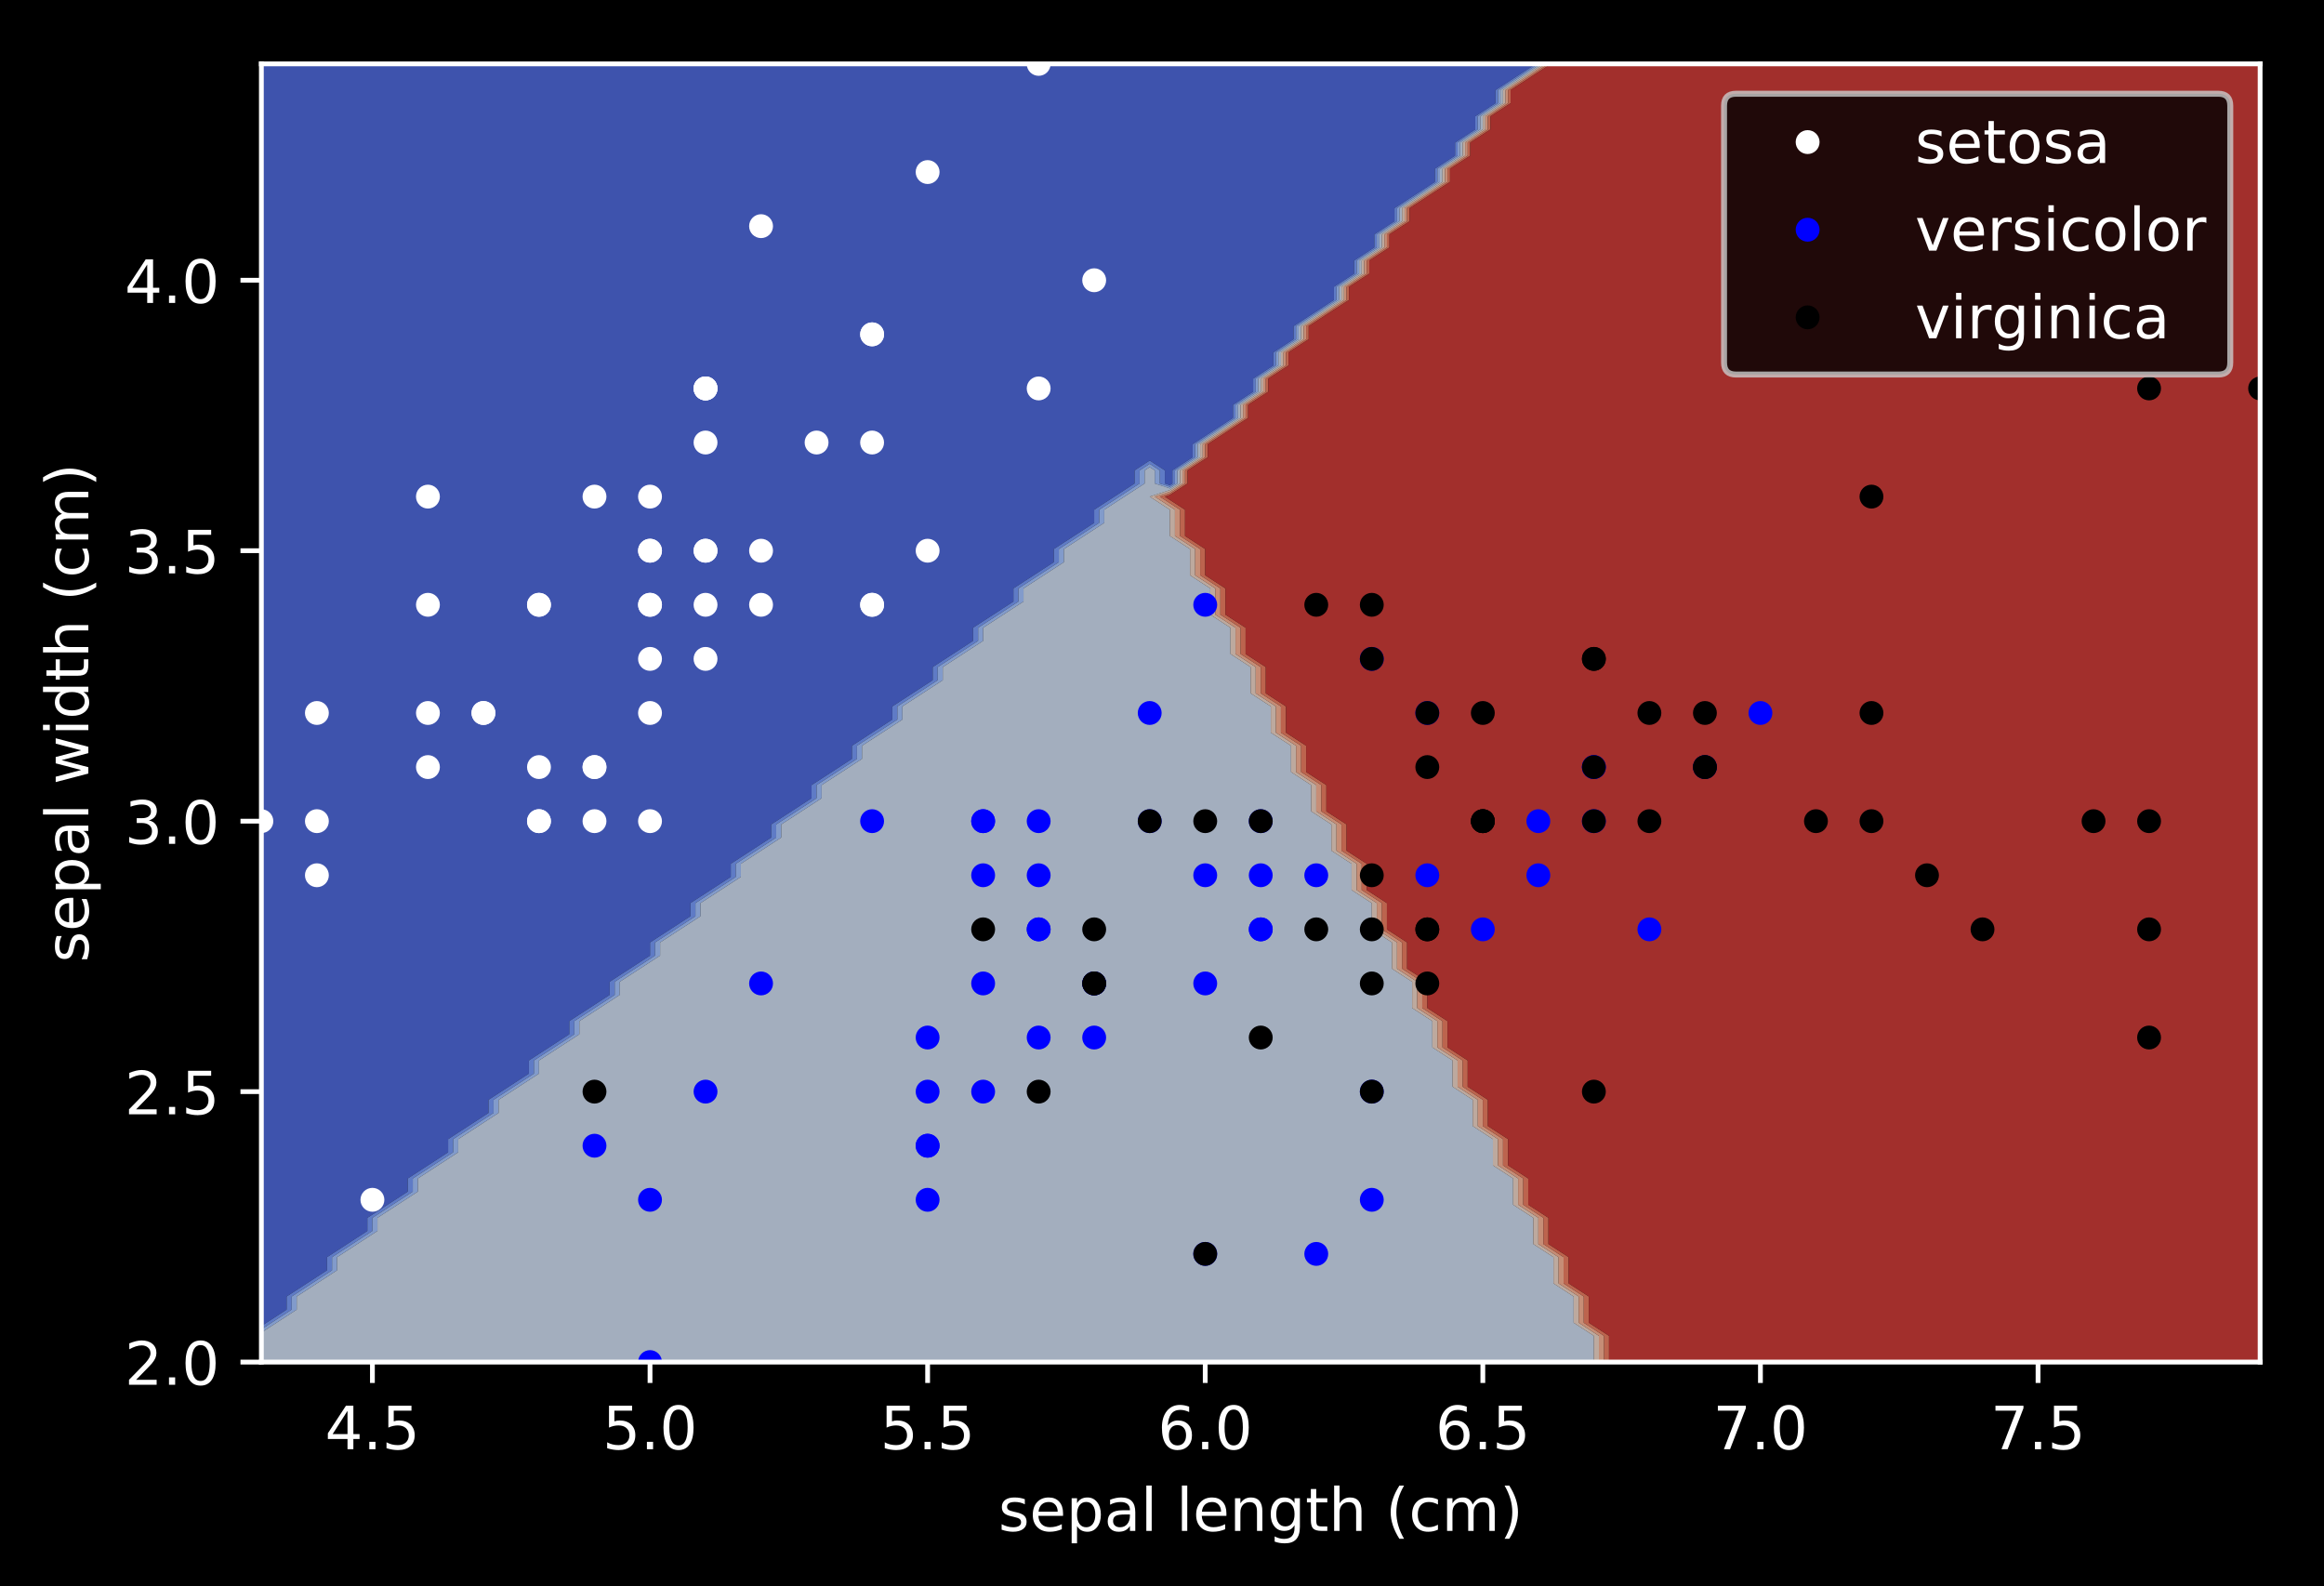 <?xml version="1.0" encoding="utf-8" standalone="no"?>
<!DOCTYPE svg PUBLIC "-//W3C//DTD SVG 1.1//EN"
  "http://www.w3.org/Graphics/SVG/1.1/DTD/svg11.dtd">
<!-- Created with matplotlib (https://matplotlib.org/) -->
<svg height="265.696pt" version="1.1" viewBox="0 0 389.281 265.696" width="389.281pt" xmlns="http://www.w3.org/2000/svg" xmlns:xlink="http://www.w3.org/1999/xlink">
 <defs>
  <style type="text/css">
*{stroke-linecap:butt;stroke-linejoin:round;}
  </style>
 </defs>
 <g id="figure_1">
  <g id="patch_1">
   <path d="M 0 265.696 
L 389.281 265.696 
L 389.281 0 
L 0 0 
z
"/>
  </g>
  <g id="axes_1">
   <g id="patch_2">
    <path d="M 43.781 228.14 
L 378.581 228.14 
L 378.581 10.7 
L 43.781 10.7 
z
"/>
   </g>
   <g id="PathCollection_1">
    <path clip-path="url(#pe80fa0f943)" d="M 44.627 221.551 
L 47.163 219.904 
L 48.009 219.355 
L 48.009 217.158 
L 50.545 215.511 
L 51.39 214.962 
L 53.927 213.315 
L 54.772 212.765 
L 54.772 210.569 
L 57.309 208.922 
L 58.154 208.373 
L 60.69 206.725 
L 61.536 206.176 
L 61.536 203.98 
L 64.072 202.333 
L 64.918 201.784 
L 67.454 200.136 
L 68.299 199.587 
L 68.299 197.391 
L 70.836 195.744 
L 71.681 195.195 
L 74.218 193.547 
L 75.063 192.998 
L 75.063 190.802 
L 77.599 189.155 
L 78.445 188.605 
L 80.981 186.958 
L 81.827 186.409 
L 81.827 184.213 
L 84.363 182.565 
L 85.209 182.016 
L 87.745 180.369 
L 88.59 179.82 
L 88.59 177.624 
L 91.127 175.976 
L 91.972 175.427 
L 94.509 173.78 
L 95.354 173.231 
L 95.354 171.035 
L 97.89 169.387 
L 98.736 168.838 
L 101.272 167.191 
L 102.118 166.642 
L 102.118 164.445 
L 104.654 162.798 
L 105.499 162.249 
L 108.036 160.602 
L 108.881 160.053 
L 108.881 157.856 
L 111.418 156.209 
L 112.263 155.66 
L 114.799 154.013 
L 115.645 153.464 
L 115.645 151.267 
L 118.181 149.62 
L 119.027 149.071 
L 121.563 147.424 
L 122.409 146.875 
L 122.409 144.678 
L 124.945 143.031 
L 125.79 142.482 
L 128.327 140.835 
L 129.172 140.285 
L 129.172 138.089 
L 131.709 136.442 
L 132.554 135.893 
L 135.09 134.245 
L 135.936 133.696 
L 135.936 131.5 
L 138.472 129.853 
L 139.318 129.304 
L 141.854 127.656 
L 142.699 127.107 
L 142.699 124.911 
L 145.236 123.264 
L 146.081 122.715 
L 148.618 121.067 
L 149.463 120.518 
L 149.463 118.322 
L 151.999 116.675 
L 152.845 116.125 
L 155.381 114.478 
L 156.227 113.929 
L 156.227 111.733 
L 158.763 110.085 
L 159.609 109.536 
L 162.145 107.889 
L 162.99 107.34 
L 162.99 105.144 
L 165.527 103.496 
L 166.372 102.947 
L 168.909 101.3 
L 169.754 100.751 
L 169.754 98.555 
L 172.29 96.907 
L 173.136 96.358 
L 175.672 94.711 
L 176.518 94.162 
L 176.518 91.965 
L 179.054 90.318 
L 179.899 89.769 
L 182.436 88.122 
L 183.281 87.573 
L 183.281 85.376 
L 185.818 83.729 
L 186.663 83.18 
L 189.199 81.533 
L 190.045 80.984 
L 190.045 78.787 
L 192.581 77.14 
L 195.118 78.787 
L 195.118 80.984 
L 195.963 81.258 
L 196.386 80.984 
L 196.386 78.787 
L 199.345 76.865 
L 199.768 76.591 
L 199.768 74.395 
L 202.727 72.473 
L 203.149 72.198 
L 206.109 70.276 
L 206.531 70.002 
L 206.531 67.805 
L 209.49 65.884 
L 209.913 65.609 
L 209.913 63.413 
L 212.872 61.491 
L 213.295 61.216 
L 213.295 59.02 
L 216.254 57.098 
L 216.677 56.824 
L 216.677 54.627 
L 219.636 52.705 
L 220.059 52.431 
L 223.018 50.509 
L 223.44 50.235 
L 223.44 48.038 
L 226.399 46.116 
L 226.822 45.842 
L 226.822 43.645 
L 229.781 41.724 
L 230.204 41.449 
L 230.204 39.253 
L 233.163 37.331 
L 233.586 37.056 
L 233.586 34.86 
L 236.545 32.938 
L 236.968 32.664 
L 239.927 30.742 
L 240.349 30.467 
L 240.349 28.271 
L 243.309 26.349 
L 243.731 26.075 
L 243.731 23.878 
L 246.69 21.956 
L 247.113 21.682 
L 247.113 19.485 
L 250.072 17.564 
L 250.495 17.289 
L 250.495 15.093 
L 253.454 13.171 
L 253.877 12.896 
L 256.836 10.975 
L 257.259 10.7 
L 256.836 10.7 
L 253.454 10.7 
L 250.072 10.7 
L 246.69 10.7 
L 243.309 10.7 
L 239.927 10.7 
L 236.545 10.7 
L 233.163 10.7 
L 229.781 10.7 
L 226.399 10.7 
L 223.018 10.7 
L 219.636 10.7 
L 216.254 10.7 
L 212.872 10.7 
L 209.49 10.7 
L 206.109 10.7 
L 202.727 10.7 
L 199.345 10.7 
L 195.963 10.7 
L 192.581 10.7 
L 189.199 10.7 
L 185.818 10.7 
L 182.436 10.7 
L 179.054 10.7 
L 175.672 10.7 
L 172.29 10.7 
L 168.909 10.7 
L 165.527 10.7 
L 162.145 10.7 
L 158.763 10.7 
L 155.381 10.7 
L 151.999 10.7 
L 148.618 10.7 
L 145.236 10.7 
L 141.854 10.7 
L 138.472 10.7 
L 135.09 10.7 
L 131.709 10.7 
L 128.327 10.7 
L 124.945 10.7 
L 121.563 10.7 
L 118.181 10.7 
L 114.799 10.7 
L 111.418 10.7 
L 108.036 10.7 
L 104.654 10.7 
L 101.272 10.7 
L 97.89 10.7 
L 94.509 10.7 
L 91.127 10.7 
L 87.745 10.7 
L 84.363 10.7 
L 80.981 10.7 
L 77.599 10.7 
L 74.218 10.7 
L 70.836 10.7 
L 67.454 10.7 
L 64.072 10.7 
L 60.69 10.7 
L 57.309 10.7 
L 53.927 10.7 
L 50.545 10.7 
L 47.163 10.7 
L 43.781 10.7 
L 43.781 12.896 
L 43.781 15.093 
L 43.781 17.289 
L 43.781 19.485 
L 43.781 21.682 
L 43.781 23.878 
L 43.781 26.075 
L 43.781 28.271 
L 43.781 30.467 
L 43.781 32.664 
L 43.781 34.86 
L 43.781 37.056 
L 43.781 39.253 
L 43.781 41.449 
L 43.781 43.645 
L 43.781 45.842 
L 43.781 48.038 
L 43.781 50.235 
L 43.781 52.431 
L 43.781 54.627 
L 43.781 56.824 
L 43.781 59.02 
L 43.781 61.216 
L 43.781 63.413 
L 43.781 65.609 
L 43.781 67.805 
L 43.781 70.002 
L 43.781 72.198 
L 43.781 74.395 
L 43.781 76.591 
L 43.781 78.787 
L 43.781 80.984 
L 43.781 83.18 
L 43.781 85.376 
L 43.781 87.573 
L 43.781 89.769 
L 43.781 91.965 
L 43.781 94.162 
L 43.781 96.358 
L 43.781 98.555 
L 43.781 100.751 
L 43.781 102.947 
L 43.781 105.144 
L 43.781 107.34 
L 43.781 109.536 
L 43.781 111.733 
L 43.781 113.929 
L 43.781 116.125 
L 43.781 118.322 
L 43.781 120.518 
L 43.781 122.715 
L 43.781 124.911 
L 43.781 127.107 
L 43.781 129.304 
L 43.781 131.5 
L 43.781 133.696 
L 43.781 135.893 
L 43.781 138.089 
L 43.781 140.285 
L 43.781 142.482 
L 43.781 144.678 
L 43.781 146.875 
L 43.781 149.071 
L 43.781 151.267 
L 43.781 153.464 
L 43.781 155.66 
L 43.781 157.856 
L 43.781 160.053 
L 43.781 162.249 
L 43.781 164.445 
L 43.781 166.642 
L 43.781 168.838 
L 43.781 171.035 
L 43.781 173.231 
L 43.781 175.427 
L 43.781 177.624 
L 43.781 179.82 
L 43.781 182.016 
L 43.781 184.213 
L 43.781 186.409 
L 43.781 188.605 
L 43.781 190.802 
L 43.781 192.998 
L 43.781 195.195 
L 43.781 197.391 
L 43.781 199.587 
L 43.781 201.784 
L 43.781 203.98 
L 43.781 206.176 
L 43.781 208.373 
L 43.781 210.569 
L 43.781 212.765 
L 43.781 214.962 
L 43.781 217.158 
L 43.781 219.355 
L 43.781 221.551 
L 43.781 222.1 
z
" style="fill:#4e68d8;fill-opacity:0.8;"/>
   </g>
   <g id="PathCollection_2">
    <path clip-path="url(#pe80fa0f943)" d="M 45.472 221.551 
L 47.163 220.453 
L 48.854 219.355 
L 48.854 217.158 
L 50.545 216.06 
L 52.236 214.962 
L 53.927 213.864 
L 55.618 212.765 
L 55.618 210.569 
L 57.309 209.471 
L 58.999 208.373 
L 60.69 207.275 
L 62.381 206.176 
L 62.381 203.98 
L 64.072 202.882 
L 65.763 201.784 
L 67.454 200.685 
L 69.145 199.587 
L 69.145 197.391 
L 70.836 196.293 
L 72.527 195.195 
L 74.218 194.096 
L 75.909 192.998 
L 75.909 190.802 
L 77.599 189.704 
L 79.29 188.605 
L 80.981 187.507 
L 82.672 186.409 
L 82.672 184.213 
L 84.363 183.115 
L 86.054 182.016 
L 87.745 180.918 
L 89.436 179.82 
L 89.436 177.624 
L 91.127 176.525 
L 92.818 175.427 
L 94.509 174.329 
L 96.199 173.231 
L 96.199 171.035 
L 97.89 169.936 
L 99.581 168.838 
L 101.272 167.74 
L 102.963 166.642 
L 102.963 164.445 
L 104.654 163.347 
L 106.345 162.249 
L 108.036 161.151 
L 109.727 160.053 
L 109.727 157.856 
L 111.418 156.758 
L 113.109 155.66 
L 114.799 154.562 
L 116.49 153.464 
L 116.49 151.267 
L 118.181 150.169 
L 119.872 149.071 
L 121.563 147.973 
L 123.254 146.875 
L 123.254 144.678 
L 124.945 143.58 
L 126.636 142.482 
L 128.327 141.384 
L 130.018 140.285 
L 130.018 138.089 
L 131.709 136.991 
L 133.399 135.893 
L 135.09 134.795 
L 136.781 133.696 
L 136.781 131.5 
L 138.472 130.402 
L 140.163 129.304 
L 141.854 128.205 
L 143.545 127.107 
L 143.545 124.911 
L 145.236 123.813 
L 146.927 122.715 
L 148.618 121.616 
L 150.309 120.518 
L 150.309 118.322 
L 151.999 117.224 
L 153.69 116.125 
L 155.381 115.027 
L 157.072 113.929 
L 157.072 111.733 
L 158.763 110.635 
L 160.454 109.536 
L 162.145 108.438 
L 163.836 107.34 
L 163.836 105.144 
L 165.527 104.045 
L 167.218 102.947 
L 168.909 101.849 
L 170.599 100.751 
L 170.599 98.555 
L 172.29 97.456 
L 173.981 96.358 
L 175.672 95.26 
L 177.363 94.162 
L 177.363 91.965 
L 179.054 90.867 
L 180.745 89.769 
L 182.436 88.671 
L 184.127 87.573 
L 184.127 85.376 
L 185.818 84.278 
L 187.509 83.18 
L 189.199 82.082 
L 190.89 80.984 
L 190.89 78.787 
L 192.581 77.689 
L 194.272 78.787 
L 194.272 80.984 
L 195.963 81.533 
L 196.809 80.984 
L 196.809 78.787 
L 199.345 77.14 
L 200.19 76.591 
L 200.19 74.395 
L 202.727 72.747 
L 203.572 72.198 
L 206.109 70.551 
L 206.954 70.002 
L 206.954 67.805 
L 209.49 66.158 
L 210.336 65.609 
L 210.336 63.413 
L 212.872 61.765 
L 213.718 61.216 
L 213.718 59.02 
L 216.254 57.373 
L 217.099 56.824 
L 217.099 54.627 
L 219.636 52.98 
L 220.481 52.431 
L 223.018 50.784 
L 223.863 50.235 
L 223.863 48.038 
L 226.399 46.391 
L 227.245 45.842 
L 227.245 43.645 
L 229.781 41.998 
L 230.627 41.449 
L 230.627 39.253 
L 233.163 37.605 
L 234.009 37.056 
L 234.009 34.86 
L 236.545 33.213 
L 237.39 32.664 
L 239.927 31.016 
L 240.772 30.467 
L 240.772 28.271 
L 243.309 26.624 
L 244.154 26.075 
L 244.154 23.878 
L 246.69 22.231 
L 247.536 21.682 
L 247.536 19.485 
L 250.072 17.838 
L 250.918 17.289 
L 250.918 15.093 
L 253.454 13.445 
L 254.299 12.896 
L 256.836 11.249 
L 257.681 10.7 
L 257.259 10.7 
L 256.836 10.975 
L 253.877 12.896 
L 253.454 13.171 
L 250.495 15.093 
L 250.495 17.289 
L 250.072 17.564 
L 247.113 19.485 
L 247.113 21.682 
L 246.69 21.956 
L 243.731 23.878 
L 243.731 26.075 
L 243.309 26.349 
L 240.349 28.271 
L 240.349 30.467 
L 239.927 30.742 
L 236.968 32.664 
L 236.545 32.938 
L 233.586 34.86 
L 233.586 37.056 
L 233.163 37.331 
L 230.204 39.253 
L 230.204 41.449 
L 229.781 41.724 
L 226.822 43.645 
L 226.822 45.842 
L 226.399 46.116 
L 223.44 48.038 
L 223.44 50.235 
L 223.018 50.509 
L 220.059 52.431 
L 219.636 52.705 
L 216.677 54.627 
L 216.677 56.824 
L 216.254 57.098 
L 213.295 59.02 
L 213.295 61.216 
L 212.872 61.491 
L 209.913 63.413 
L 209.913 65.609 
L 209.49 65.884 
L 206.531 67.805 
L 206.531 70.002 
L 206.109 70.276 
L 203.149 72.198 
L 202.727 72.473 
L 199.768 74.395 
L 199.768 76.591 
L 199.345 76.865 
L 196.386 78.787 
L 196.386 80.984 
L 195.963 81.258 
L 195.118 80.984 
L 195.118 78.787 
L 192.581 77.14 
L 190.045 78.787 
L 190.045 80.984 
L 189.199 81.533 
L 186.663 83.18 
L 185.818 83.729 
L 183.281 85.376 
L 183.281 87.573 
L 182.436 88.122 
L 179.899 89.769 
L 179.054 90.318 
L 176.518 91.965 
L 176.518 94.162 
L 175.672 94.711 
L 173.136 96.358 
L 172.29 96.907 
L 169.754 98.555 
L 169.754 100.751 
L 168.909 101.3 
L 166.372 102.947 
L 165.527 103.496 
L 162.99 105.144 
L 162.99 107.34 
L 162.145 107.889 
L 159.609 109.536 
L 158.763 110.085 
L 156.227 111.733 
L 156.227 113.929 
L 155.381 114.478 
L 152.845 116.125 
L 151.999 116.675 
L 149.463 118.322 
L 149.463 120.518 
L 148.618 121.067 
L 146.081 122.715 
L 145.236 123.264 
L 142.699 124.911 
L 142.699 127.107 
L 141.854 127.656 
L 139.318 129.304 
L 138.472 129.853 
L 135.936 131.5 
L 135.936 133.696 
L 135.09 134.245 
L 132.554 135.893 
L 131.709 136.442 
L 129.172 138.089 
L 129.172 140.285 
L 128.327 140.835 
L 125.79 142.482 
L 124.945 143.031 
L 122.409 144.678 
L 122.409 146.875 
L 121.563 147.424 
L 119.027 149.071 
L 118.181 149.62 
L 115.645 151.267 
L 115.645 153.464 
L 114.799 154.013 
L 112.263 155.66 
L 111.418 156.209 
L 108.881 157.856 
L 108.881 160.053 
L 108.036 160.602 
L 105.499 162.249 
L 104.654 162.798 
L 102.118 164.445 
L 102.118 166.642 
L 101.272 167.191 
L 98.736 168.838 
L 97.89 169.387 
L 95.354 171.035 
L 95.354 173.231 
L 94.509 173.78 
L 91.972 175.427 
L 91.127 175.976 
L 88.59 177.624 
L 88.59 179.82 
L 87.745 180.369 
L 85.209 182.016 
L 84.363 182.565 
L 81.827 184.213 
L 81.827 186.409 
L 80.981 186.958 
L 78.445 188.605 
L 77.599 189.155 
L 75.063 190.802 
L 75.063 192.998 
L 74.218 193.547 
L 71.681 195.195 
L 70.836 195.744 
L 68.299 197.391 
L 68.299 199.587 
L 67.454 200.136 
L 64.918 201.784 
L 64.072 202.333 
L 61.536 203.98 
L 61.536 206.176 
L 60.69 206.725 
L 58.154 208.373 
L 57.309 208.922 
L 54.772 210.569 
L 54.772 212.765 
L 53.927 213.315 
L 51.39 214.962 
L 50.545 215.511 
L 48.009 217.158 
L 48.009 219.355 
L 47.163 219.904 
L 44.627 221.551 
L 43.781 222.1 
L 43.781 222.649 
z
" style="fill:#779af7;fill-opacity:0.8;"/>
   </g>
   <g id="PathCollection_3">
    <path clip-path="url(#pe80fa0f943)" d="M 46.318 221.551 
L 47.163 221.002 
L 49.699 219.355 
L 49.699 217.158 
L 50.545 216.609 
L 53.081 214.962 
L 53.927 214.413 
L 56.463 212.765 
L 56.463 210.569 
L 57.309 210.02 
L 59.845 208.373 
L 60.69 207.824 
L 63.227 206.176 
L 63.227 203.98 
L 64.072 203.431 
L 66.609 201.784 
L 67.454 201.235 
L 69.99 199.587 
L 69.99 197.391 
L 70.836 196.842 
L 73.372 195.195 
L 74.218 194.645 
L 76.754 192.998 
L 76.754 190.802 
L 77.599 190.253 
L 80.136 188.605 
L 80.981 188.056 
L 83.518 186.409 
L 83.518 184.213 
L 84.363 183.664 
L 86.899 182.016 
L 87.745 181.467 
L 90.281 179.82 
L 90.281 177.624 
L 91.127 177.075 
L 93.663 175.427 
L 94.509 174.878 
L 97.045 173.231 
L 97.045 171.035 
L 97.89 170.485 
L 100.427 168.838 
L 101.272 168.289 
L 103.809 166.642 
L 103.809 164.445 
L 104.654 163.896 
L 107.19 162.249 
L 108.036 161.7 
L 110.572 160.053 
L 110.572 157.856 
L 111.418 157.307 
L 113.954 155.66 
L 114.799 155.111 
L 117.336 153.464 
L 117.336 151.267 
L 118.181 150.718 
L 120.718 149.071 
L 121.563 148.522 
L 124.099 146.875 
L 124.099 144.678 
L 124.945 144.129 
L 127.481 142.482 
L 128.327 141.933 
L 130.863 140.285 
L 130.863 138.089 
L 131.709 137.54 
L 134.245 135.893 
L 135.09 135.344 
L 137.627 133.696 
L 137.627 131.5 
L 138.472 130.951 
L 141.009 129.304 
L 141.854 128.755 
L 144.39 127.107 
L 144.39 124.911 
L 145.236 124.362 
L 147.772 122.715 
L 148.618 122.165 
L 151.154 120.518 
L 151.154 118.322 
L 151.999 117.773 
L 154.536 116.125 
L 155.381 115.576 
L 157.918 113.929 
L 157.918 111.733 
L 158.763 111.184 
L 161.299 109.536 
L 162.145 108.987 
L 164.681 107.34 
L 164.681 105.144 
L 165.527 104.595 
L 168.063 102.947 
L 168.909 102.398 
L 171.445 100.751 
L 171.445 98.555 
L 172.29 98.005 
L 174.827 96.358 
L 175.672 95.809 
L 178.209 94.162 
L 178.209 91.965 
L 179.054 91.416 
L 181.59 89.769 
L 182.436 89.22 
L 184.972 87.573 
L 184.972 85.376 
L 185.818 84.827 
L 188.354 83.18 
L 189.199 82.631 
L 191.736 80.984 
L 191.736 78.787 
L 192.581 78.238 
L 193.427 78.787 
L 193.427 80.984 
L 195.963 81.807 
L 197.231 80.984 
L 197.231 78.787 
L 199.345 77.415 
L 200.613 76.591 
L 200.613 74.395 
L 202.727 73.022 
L 203.995 72.198 
L 206.109 70.825 
L 207.377 70.002 
L 207.377 67.805 
L 209.49 66.433 
L 210.759 65.609 
L 210.759 63.413 
L 212.872 62.04 
L 214.14 61.216 
L 214.14 59.02 
L 216.254 57.647 
L 217.522 56.824 
L 217.522 54.627 
L 219.636 53.255 
L 220.904 52.431 
L 223.018 51.058 
L 224.286 50.235 
L 224.286 48.038 
L 226.399 46.665 
L 227.668 45.842 
L 227.668 43.645 
L 229.781 42.273 
L 231.049 41.449 
L 231.049 39.253 
L 233.163 37.88 
L 234.431 37.056 
L 234.431 34.86 
L 236.545 33.487 
L 237.813 32.664 
L 239.927 31.291 
L 241.195 30.467 
L 241.195 28.271 
L 243.309 26.898 
L 244.577 26.075 
L 244.577 23.878 
L 246.69 22.505 
L 247.959 21.682 
L 247.959 19.485 
L 250.072 18.113 
L 251.34 17.289 
L 251.34 15.093 
L 253.454 13.72 
L 254.722 12.896 
L 256.836 11.524 
L 258.104 10.7 
L 257.681 10.7 
L 256.836 11.249 
L 254.299 12.896 
L 253.454 13.445 
L 250.918 15.093 
L 250.918 17.289 
L 250.072 17.838 
L 247.536 19.485 
L 247.536 21.682 
L 246.69 22.231 
L 244.154 23.878 
L 244.154 26.075 
L 243.309 26.624 
L 240.772 28.271 
L 240.772 30.467 
L 239.927 31.016 
L 237.39 32.664 
L 236.545 33.213 
L 234.009 34.86 
L 234.009 37.056 
L 233.163 37.605 
L 230.627 39.253 
L 230.627 41.449 
L 229.781 41.998 
L 227.245 43.645 
L 227.245 45.842 
L 226.399 46.391 
L 223.863 48.038 
L 223.863 50.235 
L 223.018 50.784 
L 220.481 52.431 
L 219.636 52.98 
L 217.099 54.627 
L 217.099 56.824 
L 216.254 57.373 
L 213.718 59.02 
L 213.718 61.216 
L 212.872 61.765 
L 210.336 63.413 
L 210.336 65.609 
L 209.49 66.158 
L 206.954 67.805 
L 206.954 70.002 
L 206.109 70.551 
L 203.572 72.198 
L 202.727 72.747 
L 200.19 74.395 
L 200.19 76.591 
L 199.345 77.14 
L 196.809 78.787 
L 196.809 80.984 
L 195.963 81.533 
L 194.272 80.984 
L 194.272 78.787 
L 192.581 77.689 
L 190.89 78.787 
L 190.89 80.984 
L 189.199 82.082 
L 187.509 83.18 
L 185.818 84.278 
L 184.127 85.376 
L 184.127 87.573 
L 182.436 88.671 
L 180.745 89.769 
L 179.054 90.867 
L 177.363 91.965 
L 177.363 94.162 
L 175.672 95.26 
L 173.981 96.358 
L 172.29 97.456 
L 170.599 98.555 
L 170.599 100.751 
L 168.909 101.849 
L 167.218 102.947 
L 165.527 104.045 
L 163.836 105.144 
L 163.836 107.34 
L 162.145 108.438 
L 160.454 109.536 
L 158.763 110.635 
L 157.072 111.733 
L 157.072 113.929 
L 155.381 115.027 
L 153.69 116.125 
L 151.999 117.224 
L 150.309 118.322 
L 150.309 120.518 
L 148.618 121.616 
L 146.927 122.715 
L 145.236 123.813 
L 143.545 124.911 
L 143.545 127.107 
L 141.854 128.205 
L 140.163 129.304 
L 138.472 130.402 
L 136.781 131.5 
L 136.781 133.696 
L 135.09 134.795 
L 133.399 135.893 
L 131.709 136.991 
L 130.018 138.089 
L 130.018 140.285 
L 128.327 141.384 
L 126.636 142.482 
L 124.945 143.58 
L 123.254 144.678 
L 123.254 146.875 
L 121.563 147.973 
L 119.872 149.071 
L 118.181 150.169 
L 116.49 151.267 
L 116.49 153.464 
L 114.799 154.562 
L 113.109 155.66 
L 111.418 156.758 
L 109.727 157.856 
L 109.727 160.053 
L 108.036 161.151 
L 106.345 162.249 
L 104.654 163.347 
L 102.963 164.445 
L 102.963 166.642 
L 101.272 167.74 
L 99.581 168.838 
L 97.89 169.936 
L 96.199 171.035 
L 96.199 173.231 
L 94.509 174.329 
L 92.818 175.427 
L 91.127 176.525 
L 89.436 177.624 
L 89.436 179.82 
L 87.745 180.918 
L 86.054 182.016 
L 84.363 183.115 
L 82.672 184.213 
L 82.672 186.409 
L 80.981 187.507 
L 79.29 188.605 
L 77.599 189.704 
L 75.909 190.802 
L 75.909 192.998 
L 74.218 194.096 
L 72.527 195.195 
L 70.836 196.293 
L 69.145 197.391 
L 69.145 199.587 
L 67.454 200.685 
L 65.763 201.784 
L 64.072 202.882 
L 62.381 203.98 
L 62.381 206.176 
L 60.69 207.275 
L 58.999 208.373 
L 57.309 209.471 
L 55.618 210.569 
L 55.618 212.765 
L 53.927 213.864 
L 52.236 214.962 
L 50.545 216.06 
L 48.854 217.158 
L 48.854 219.355 
L 47.163 220.453 
L 45.472 221.551 
L 43.781 222.649 
L 43.781 223.198 
z
" style="fill:#a3c2fe;fill-opacity:0.8;"/>
   </g>
   <g id="PathCollection_4">
    <path clip-path="url(#pe80fa0f943)" d="M 47.163 228.14 
L 50.545 228.14 
L 53.927 228.14 
L 57.309 228.14 
L 60.69 228.14 
L 64.072 228.14 
L 67.454 228.14 
L 70.836 228.14 
L 74.218 228.14 
L 77.599 228.14 
L 80.981 228.14 
L 84.363 228.14 
L 87.745 228.14 
L 91.127 228.14 
L 94.509 228.14 
L 97.89 228.14 
L 101.272 228.14 
L 104.654 228.14 
L 108.036 228.14 
L 111.418 228.14 
L 114.799 228.14 
L 118.181 228.14 
L 121.563 228.14 
L 124.945 228.14 
L 128.327 228.14 
L 131.709 228.14 
L 135.09 228.14 
L 138.472 228.14 
L 141.854 228.14 
L 145.236 228.14 
L 148.618 228.14 
L 151.999 228.14 
L 155.381 228.14 
L 158.763 228.14 
L 162.145 228.14 
L 165.527 228.14 
L 168.909 228.14 
L 172.29 228.14 
L 175.672 228.14 
L 179.054 228.14 
L 182.436 228.14 
L 185.818 228.14 
L 189.199 228.14 
L 192.581 228.14 
L 195.963 228.14 
L 199.345 228.14 
L 202.727 228.14 
L 206.109 228.14 
L 209.49 228.14 
L 212.872 228.14 
L 216.254 228.14 
L 219.636 228.14 
L 223.018 228.14 
L 226.399 228.14 
L 229.781 228.14 
L 233.163 228.14 
L 236.545 228.14 
L 239.927 228.14 
L 243.309 228.14 
L 246.69 228.14 
L 250.072 228.14 
L 253.454 228.14 
L 256.836 228.14 
L 260.218 228.14 
L 263.599 228.14 
L 266.981 228.14 
L 266.981 225.944 
L 266.981 223.747 
L 263.599 221.551 
L 263.599 219.355 
L 263.599 217.158 
L 260.218 214.962 
L 260.218 212.765 
L 260.218 210.569 
L 256.836 208.373 
L 256.836 206.176 
L 256.836 203.98 
L 253.454 201.784 
L 253.454 199.587 
L 253.454 197.391 
L 250.072 195.195 
L 250.072 192.998 
L 250.072 190.802 
L 246.69 188.605 
L 246.69 186.409 
L 246.69 184.213 
L 243.309 182.016 
L 243.309 179.82 
L 243.309 177.624 
L 239.927 175.427 
L 239.927 173.231 
L 239.927 171.035 
L 236.545 168.838 
L 236.545 166.642 
L 236.545 164.445 
L 233.163 162.249 
L 233.163 160.053 
L 233.163 157.856 
L 229.781 155.66 
L 229.781 153.464 
L 229.781 151.267 
L 226.399 149.071 
L 226.399 146.875 
L 226.399 144.678 
L 223.018 142.482 
L 223.018 140.285 
L 223.018 138.089 
L 219.636 135.893 
L 219.636 133.696 
L 219.636 131.5 
L 216.254 129.304 
L 216.254 127.107 
L 216.254 124.911 
L 212.872 122.715 
L 212.872 120.518 
L 212.872 118.322 
L 209.49 116.125 
L 209.49 113.929 
L 209.49 111.733 
L 206.109 109.536 
L 206.109 107.34 
L 206.109 105.144 
L 202.727 102.947 
L 202.727 100.751 
L 202.727 98.555 
L 199.345 96.358 
L 199.345 94.162 
L 199.345 91.965 
L 195.963 89.769 
L 195.963 87.573 
L 195.963 85.376 
L 192.581 83.18 
L 195.963 82.082 
L 197.654 80.984 
L 197.654 78.787 
L 199.345 77.689 
L 201.036 76.591 
L 201.036 74.395 
L 202.727 73.296 
L 204.418 72.198 
L 206.109 71.1 
L 207.799 70.002 
L 207.799 67.805 
L 209.49 66.707 
L 211.181 65.609 
L 211.181 63.413 
L 212.872 62.315 
L 214.563 61.216 
L 214.563 59.02 
L 216.254 57.922 
L 217.945 56.824 
L 217.945 54.627 
L 219.636 53.529 
L 221.327 52.431 
L 223.018 51.333 
L 224.709 50.235 
L 224.709 48.038 
L 226.399 46.94 
L 228.09 45.842 
L 228.09 43.645 
L 229.781 42.547 
L 231.472 41.449 
L 231.472 39.253 
L 233.163 38.155 
L 234.854 37.056 
L 234.854 34.86 
L 236.545 33.762 
L 238.236 32.664 
L 239.927 31.565 
L 241.618 30.467 
L 241.618 28.271 
L 243.309 27.173 
L 244.999 26.075 
L 244.999 23.878 
L 246.69 22.78 
L 248.381 21.682 
L 248.381 19.485 
L 250.072 18.387 
L 251.763 17.289 
L 251.763 15.093 
L 253.454 13.995 
L 255.145 12.896 
L 256.836 11.798 
L 258.527 10.7 
L 258.104 10.7 
L 256.836 11.524 
L 254.722 12.896 
L 253.454 13.72 
L 251.34 15.093 
L 251.34 17.289 
L 250.072 18.113 
L 247.959 19.485 
L 247.959 21.682 
L 246.69 22.505 
L 244.577 23.878 
L 244.577 26.075 
L 243.309 26.898 
L 241.195 28.271 
L 241.195 30.467 
L 239.927 31.291 
L 237.813 32.664 
L 236.545 33.487 
L 234.431 34.86 
L 234.431 37.056 
L 233.163 37.88 
L 231.049 39.253 
L 231.049 41.449 
L 229.781 42.273 
L 227.668 43.645 
L 227.668 45.842 
L 226.399 46.665 
L 224.286 48.038 
L 224.286 50.235 
L 223.018 51.058 
L 220.904 52.431 
L 219.636 53.255 
L 217.522 54.627 
L 217.522 56.824 
L 216.254 57.647 
L 214.14 59.02 
L 214.14 61.216 
L 212.872 62.04 
L 210.759 63.413 
L 210.759 65.609 
L 209.49 66.433 
L 207.377 67.805 
L 207.377 70.002 
L 206.109 70.825 
L 203.995 72.198 
L 202.727 73.022 
L 200.613 74.395 
L 200.613 76.591 
L 199.345 77.415 
L 197.231 78.787 
L 197.231 80.984 
L 195.963 81.807 
L 193.427 80.984 
L 193.427 78.787 
L 192.581 78.238 
L 191.736 78.787 
L 191.736 80.984 
L 189.199 82.631 
L 188.354 83.18 
L 185.818 84.827 
L 184.972 85.376 
L 184.972 87.573 
L 182.436 89.22 
L 181.59 89.769 
L 179.054 91.416 
L 178.209 91.965 
L 178.209 94.162 
L 175.672 95.809 
L 174.827 96.358 
L 172.29 98.005 
L 171.445 98.555 
L 171.445 100.751 
L 168.909 102.398 
L 168.063 102.947 
L 165.527 104.595 
L 164.681 105.144 
L 164.681 107.34 
L 162.145 108.987 
L 161.299 109.536 
L 158.763 111.184 
L 157.918 111.733 
L 157.918 113.929 
L 155.381 115.576 
L 154.536 116.125 
L 151.999 117.773 
L 151.154 118.322 
L 151.154 120.518 
L 148.618 122.165 
L 147.772 122.715 
L 145.236 124.362 
L 144.39 124.911 
L 144.39 127.107 
L 141.854 128.755 
L 141.009 129.304 
L 138.472 130.951 
L 137.627 131.5 
L 137.627 133.696 
L 135.09 135.344 
L 134.245 135.893 
L 131.709 137.54 
L 130.863 138.089 
L 130.863 140.285 
L 128.327 141.933 
L 127.481 142.482 
L 124.945 144.129 
L 124.099 144.678 
L 124.099 146.875 
L 121.563 148.522 
L 120.718 149.071 
L 118.181 150.718 
L 117.336 151.267 
L 117.336 153.464 
L 114.799 155.111 
L 113.954 155.66 
L 111.418 157.307 
L 110.572 157.856 
L 110.572 160.053 
L 108.036 161.7 
L 107.19 162.249 
L 104.654 163.896 
L 103.809 164.445 
L 103.809 166.642 
L 101.272 168.289 
L 100.427 168.838 
L 97.89 170.485 
L 97.045 171.035 
L 97.045 173.231 
L 94.509 174.878 
L 93.663 175.427 
L 91.127 177.075 
L 90.281 177.624 
L 90.281 179.82 
L 87.745 181.467 
L 86.899 182.016 
L 84.363 183.664 
L 83.518 184.213 
L 83.518 186.409 
L 80.981 188.056 
L 80.136 188.605 
L 77.599 190.253 
L 76.754 190.802 
L 76.754 192.998 
L 74.218 194.645 
L 73.372 195.195 
L 70.836 196.842 
L 69.99 197.391 
L 69.99 199.587 
L 67.454 201.235 
L 66.609 201.784 
L 64.072 203.431 
L 63.227 203.98 
L 63.227 206.176 
L 60.69 207.824 
L 59.845 208.373 
L 57.309 210.02 
L 56.463 210.569 
L 56.463 212.765 
L 53.927 214.413 
L 53.081 214.962 
L 50.545 216.609 
L 49.699 217.158 
L 49.699 219.355 
L 47.163 221.002 
L 46.318 221.551 
L 43.781 223.198 
L 43.781 223.747 
L 43.781 225.944 
L 43.781 228.14 
z
" style="fill:#ccd9ed;fill-opacity:0.8;"/>
   </g>
   <g id="PathCollection_5">
    <path clip-path="url(#pe80fa0f943)" d="M 267.827 225.944 
L 267.827 223.747 
L 266.981 223.198 
L 264.445 221.551 
L 264.445 219.355 
L 264.445 217.158 
L 263.599 216.609 
L 261.063 214.962 
L 261.063 212.765 
L 261.063 210.569 
L 260.218 210.02 
L 257.681 208.373 
L 257.681 206.176 
L 257.681 203.98 
L 256.836 203.431 
L 254.299 201.784 
L 254.299 199.587 
L 254.299 197.391 
L 253.454 196.842 
L 250.918 195.195 
L 250.918 192.998 
L 250.918 190.802 
L 250.072 190.253 
L 247.536 188.605 
L 247.536 186.409 
L 247.536 184.213 
L 246.69 183.664 
L 244.154 182.016 
L 244.154 179.82 
L 244.154 177.624 
L 243.309 177.075 
L 240.772 175.427 
L 240.772 173.231 
L 240.772 171.035 
L 239.927 170.485 
L 237.39 168.838 
L 237.39 166.642 
L 237.39 164.445 
L 236.545 163.896 
L 234.009 162.249 
L 234.009 160.053 
L 234.009 157.856 
L 233.163 157.307 
L 230.627 155.66 
L 230.627 153.464 
L 230.627 151.267 
L 229.781 150.718 
L 227.245 149.071 
L 227.245 146.875 
L 227.245 144.678 
L 226.399 144.129 
L 223.863 142.482 
L 223.863 140.285 
L 223.863 138.089 
L 223.018 137.54 
L 220.481 135.893 
L 220.481 133.696 
L 220.481 131.5 
L 219.636 130.951 
L 217.099 129.304 
L 217.099 127.107 
L 217.099 124.911 
L 216.254 124.362 
L 213.718 122.715 
L 213.718 120.518 
L 213.718 118.322 
L 212.872 117.773 
L 210.336 116.125 
L 210.336 113.929 
L 210.336 111.733 
L 209.49 111.184 
L 206.954 109.536 
L 206.954 107.34 
L 206.954 105.144 
L 206.109 104.595 
L 203.572 102.947 
L 203.572 100.751 
L 203.572 98.555 
L 202.727 98.005 
L 200.19 96.358 
L 200.19 94.162 
L 200.19 91.965 
L 199.345 91.416 
L 196.809 89.769 
L 196.809 87.573 
L 196.809 85.376 
L 195.963 84.827 
L 193.427 83.18 
L 195.963 82.356 
L 198.077 80.984 
L 198.077 78.787 
L 199.345 77.964 
L 201.459 76.591 
L 201.459 74.395 
L 202.727 73.571 
L 204.84 72.198 
L 206.109 71.375 
L 208.222 70.002 
L 208.222 67.805 
L 209.49 66.982 
L 211.604 65.609 
L 211.604 63.413 
L 212.872 62.589 
L 214.986 61.216 
L 214.986 59.02 
L 216.254 58.196 
L 218.368 56.824 
L 218.368 54.627 
L 219.636 53.804 
L 221.749 52.431 
L 223.018 51.607 
L 225.131 50.235 
L 225.131 48.038 
L 226.399 47.215 
L 228.513 45.842 
L 228.513 43.645 
L 229.781 42.822 
L 231.895 41.449 
L 231.895 39.253 
L 233.163 38.429 
L 235.277 37.056 
L 235.277 34.86 
L 236.545 34.036 
L 238.659 32.664 
L 239.927 31.84 
L 242.04 30.467 
L 242.04 28.271 
L 243.309 27.447 
L 245.422 26.075 
L 245.422 23.878 
L 246.69 23.055 
L 248.804 21.682 
L 248.804 19.485 
L 250.072 18.662 
L 252.186 17.289 
L 252.186 15.093 
L 253.454 14.269 
L 255.568 12.896 
L 256.836 12.073 
L 258.949 10.7 
L 258.527 10.7 
L 256.836 11.798 
L 255.145 12.896 
L 253.454 13.995 
L 251.763 15.093 
L 251.763 17.289 
L 250.072 18.387 
L 248.381 19.485 
L 248.381 21.682 
L 246.69 22.78 
L 244.999 23.878 
L 244.999 26.075 
L 243.309 27.173 
L 241.618 28.271 
L 241.618 30.467 
L 239.927 31.565 
L 238.236 32.664 
L 236.545 33.762 
L 234.854 34.86 
L 234.854 37.056 
L 233.163 38.155 
L 231.472 39.253 
L 231.472 41.449 
L 229.781 42.547 
L 228.09 43.645 
L 228.09 45.842 
L 226.399 46.94 
L 224.709 48.038 
L 224.709 50.235 
L 223.018 51.333 
L 221.327 52.431 
L 219.636 53.529 
L 217.945 54.627 
L 217.945 56.824 
L 216.254 57.922 
L 214.563 59.02 
L 214.563 61.216 
L 212.872 62.315 
L 211.181 63.413 
L 211.181 65.609 
L 209.49 66.707 
L 207.799 67.805 
L 207.799 70.002 
L 206.109 71.1 
L 204.418 72.198 
L 202.727 73.296 
L 201.036 74.395 
L 201.036 76.591 
L 199.345 77.689 
L 197.654 78.787 
L 197.654 80.984 
L 195.963 82.082 
L 192.581 83.18 
L 195.963 85.376 
L 195.963 87.573 
L 195.963 89.769 
L 199.345 91.965 
L 199.345 94.162 
L 199.345 96.358 
L 202.727 98.555 
L 202.727 100.751 
L 202.727 102.947 
L 206.109 105.144 
L 206.109 107.34 
L 206.109 109.536 
L 209.49 111.733 
L 209.49 113.929 
L 209.49 116.125 
L 212.872 118.322 
L 212.872 120.518 
L 212.872 122.715 
L 216.254 124.911 
L 216.254 127.107 
L 216.254 129.304 
L 219.636 131.5 
L 219.636 133.696 
L 219.636 135.893 
L 223.018 138.089 
L 223.018 140.285 
L 223.018 142.482 
L 226.399 144.678 
L 226.399 146.875 
L 226.399 149.071 
L 229.781 151.267 
L 229.781 153.464 
L 229.781 155.66 
L 233.163 157.856 
L 233.163 160.053 
L 233.163 162.249 
L 236.545 164.445 
L 236.545 166.642 
L 236.545 168.838 
L 239.927 171.035 
L 239.927 173.231 
L 239.927 175.427 
L 243.309 177.624 
L 243.309 179.82 
L 243.309 182.016 
L 246.69 184.213 
L 246.69 186.409 
L 246.69 188.605 
L 250.072 190.802 
L 250.072 192.998 
L 250.072 195.195 
L 253.454 197.391 
L 253.454 199.587 
L 253.454 201.784 
L 256.836 203.98 
L 256.836 206.176 
L 256.836 208.373 
L 260.218 210.569 
L 260.218 212.765 
L 260.218 214.962 
L 263.599 217.158 
L 263.599 219.355 
L 263.599 221.551 
L 266.981 223.747 
L 266.981 225.944 
L 266.981 228.14 
L 267.827 228.14 
z
" style="fill:#ecd3c5;fill-opacity:0.8;"/>
   </g>
   <g id="PathCollection_6">
    <path clip-path="url(#pe80fa0f943)" d="M 268.672 225.944 
L 268.672 223.747 
L 266.981 222.649 
L 265.29 221.551 
L 265.29 219.355 
L 265.29 217.158 
L 263.599 216.06 
L 261.909 214.962 
L 261.909 212.765 
L 261.909 210.569 
L 260.218 209.471 
L 258.527 208.373 
L 258.527 206.176 
L 258.527 203.98 
L 256.836 202.882 
L 255.145 201.784 
L 255.145 199.587 
L 255.145 197.391 
L 253.454 196.293 
L 251.763 195.195 
L 251.763 192.998 
L 251.763 190.802 
L 250.072 189.704 
L 248.381 188.605 
L 248.381 186.409 
L 248.381 184.213 
L 246.69 183.115 
L 244.999 182.016 
L 244.999 179.82 
L 244.999 177.624 
L 243.309 176.525 
L 241.618 175.427 
L 241.618 173.231 
L 241.618 171.035 
L 239.927 169.936 
L 238.236 168.838 
L 238.236 166.642 
L 238.236 164.445 
L 236.545 163.347 
L 234.854 162.249 
L 234.854 160.053 
L 234.854 157.856 
L 233.163 156.758 
L 231.472 155.66 
L 231.472 153.464 
L 231.472 151.267 
L 229.781 150.169 
L 228.09 149.071 
L 228.09 146.875 
L 228.09 144.678 
L 226.399 143.58 
L 224.709 142.482 
L 224.709 140.285 
L 224.709 138.089 
L 223.018 136.991 
L 221.327 135.893 
L 221.327 133.696 
L 221.327 131.5 
L 219.636 130.402 
L 217.945 129.304 
L 217.945 127.107 
L 217.945 124.911 
L 216.254 123.813 
L 214.563 122.715 
L 214.563 120.518 
L 214.563 118.322 
L 212.872 117.224 
L 211.181 116.125 
L 211.181 113.929 
L 211.181 111.733 
L 209.49 110.635 
L 207.799 109.536 
L 207.799 107.34 
L 207.799 105.144 
L 206.109 104.045 
L 204.418 102.947 
L 204.418 100.751 
L 204.418 98.555 
L 202.727 97.456 
L 201.036 96.358 
L 201.036 94.162 
L 201.036 91.965 
L 199.345 90.867 
L 197.654 89.769 
L 197.654 87.573 
L 197.654 85.376 
L 195.963 84.278 
L 194.272 83.18 
L 195.963 82.631 
L 198.499 80.984 
L 198.499 78.787 
L 199.345 78.238 
L 201.881 76.591 
L 201.881 74.395 
L 202.727 73.845 
L 205.263 72.198 
L 206.109 71.649 
L 208.645 70.002 
L 208.645 67.805 
L 209.49 67.256 
L 212.027 65.609 
L 212.027 63.413 
L 212.872 62.864 
L 215.409 61.216 
L 215.409 59.02 
L 216.254 58.471 
L 218.79 56.824 
L 218.79 54.627 
L 219.636 54.078 
L 222.172 52.431 
L 223.018 51.882 
L 225.554 50.235 
L 225.554 48.038 
L 226.399 47.489 
L 228.936 45.842 
L 228.936 43.645 
L 229.781 43.096 
L 232.318 41.449 
L 232.318 39.253 
L 233.163 38.704 
L 235.699 37.056 
L 235.699 34.86 
L 236.545 34.311 
L 239.081 32.664 
L 239.927 32.115 
L 242.463 30.467 
L 242.463 28.271 
L 243.309 27.722 
L 245.845 26.075 
L 245.845 23.878 
L 246.69 23.329 
L 249.227 21.682 
L 249.227 19.485 
L 250.072 18.936 
L 252.609 17.289 
L 252.609 15.093 
L 253.454 14.544 
L 255.99 12.896 
L 256.836 12.347 
L 259.372 10.7 
L 258.949 10.7 
L 256.836 12.073 
L 255.568 12.896 
L 253.454 14.269 
L 252.186 15.093 
L 252.186 17.289 
L 250.072 18.662 
L 248.804 19.485 
L 248.804 21.682 
L 246.69 23.055 
L 245.422 23.878 
L 245.422 26.075 
L 243.309 27.447 
L 242.04 28.271 
L 242.04 30.467 
L 239.927 31.84 
L 238.659 32.664 
L 236.545 34.036 
L 235.277 34.86 
L 235.277 37.056 
L 233.163 38.429 
L 231.895 39.253 
L 231.895 41.449 
L 229.781 42.822 
L 228.513 43.645 
L 228.513 45.842 
L 226.399 47.215 
L 225.131 48.038 
L 225.131 50.235 
L 223.018 51.607 
L 221.749 52.431 
L 219.636 53.804 
L 218.368 54.627 
L 218.368 56.824 
L 216.254 58.196 
L 214.986 59.02 
L 214.986 61.216 
L 212.872 62.589 
L 211.604 63.413 
L 211.604 65.609 
L 209.49 66.982 
L 208.222 67.805 
L 208.222 70.002 
L 206.109 71.375 
L 204.84 72.198 
L 202.727 73.571 
L 201.459 74.395 
L 201.459 76.591 
L 199.345 77.964 
L 198.077 78.787 
L 198.077 80.984 
L 195.963 82.356 
L 193.427 83.18 
L 195.963 84.827 
L 196.809 85.376 
L 196.809 87.573 
L 196.809 89.769 
L 199.345 91.416 
L 200.19 91.965 
L 200.19 94.162 
L 200.19 96.358 
L 202.727 98.005 
L 203.572 98.555 
L 203.572 100.751 
L 203.572 102.947 
L 206.109 104.595 
L 206.954 105.144 
L 206.954 107.34 
L 206.954 109.536 
L 209.49 111.184 
L 210.336 111.733 
L 210.336 113.929 
L 210.336 116.125 
L 212.872 117.773 
L 213.718 118.322 
L 213.718 120.518 
L 213.718 122.715 
L 216.254 124.362 
L 217.099 124.911 
L 217.099 127.107 
L 217.099 129.304 
L 219.636 130.951 
L 220.481 131.5 
L 220.481 133.696 
L 220.481 135.893 
L 223.018 137.54 
L 223.863 138.089 
L 223.863 140.285 
L 223.863 142.482 
L 226.399 144.129 
L 227.245 144.678 
L 227.245 146.875 
L 227.245 149.071 
L 229.781 150.718 
L 230.627 151.267 
L 230.627 153.464 
L 230.627 155.66 
L 233.163 157.307 
L 234.009 157.856 
L 234.009 160.053 
L 234.009 162.249 
L 236.545 163.896 
L 237.39 164.445 
L 237.39 166.642 
L 237.39 168.838 
L 239.927 170.485 
L 240.772 171.035 
L 240.772 173.231 
L 240.772 175.427 
L 243.309 177.075 
L 244.154 177.624 
L 244.154 179.82 
L 244.154 182.016 
L 246.69 183.664 
L 247.536 184.213 
L 247.536 186.409 
L 247.536 188.605 
L 250.072 190.253 
L 250.918 190.802 
L 250.918 192.998 
L 250.918 195.195 
L 253.454 196.842 
L 254.299 197.391 
L 254.299 199.587 
L 254.299 201.784 
L 256.836 203.431 
L 257.681 203.98 
L 257.681 206.176 
L 257.681 208.373 
L 260.218 210.02 
L 261.063 210.569 
L 261.063 212.765 
L 261.063 214.962 
L 263.599 216.609 
L 264.445 217.158 
L 264.445 219.355 
L 264.445 221.551 
L 266.981 223.198 
L 267.827 223.747 
L 267.827 225.944 
L 267.827 228.14 
L 268.672 228.14 
z
" style="fill:#f7b093;fill-opacity:0.8;"/>
   </g>
   <g id="PathCollection_7">
    <path clip-path="url(#pe80fa0f943)" d="M 269.518 225.944 
L 269.518 223.747 
L 266.981 222.1 
L 266.136 221.551 
L 266.136 219.355 
L 266.136 217.158 
L 263.599 215.511 
L 262.754 214.962 
L 262.754 212.765 
L 262.754 210.569 
L 260.218 208.922 
L 259.372 208.373 
L 259.372 206.176 
L 259.372 203.98 
L 256.836 202.333 
L 255.99 201.784 
L 255.99 199.587 
L 255.99 197.391 
L 253.454 195.744 
L 252.609 195.195 
L 252.609 192.998 
L 252.609 190.802 
L 250.072 189.155 
L 249.227 188.605 
L 249.227 186.409 
L 249.227 184.213 
L 246.69 182.565 
L 245.845 182.016 
L 245.845 179.82 
L 245.845 177.624 
L 243.309 175.976 
L 242.463 175.427 
L 242.463 173.231 
L 242.463 171.035 
L 239.927 169.387 
L 239.081 168.838 
L 239.081 166.642 
L 239.081 164.445 
L 236.545 162.798 
L 235.699 162.249 
L 235.699 160.053 
L 235.699 157.856 
L 233.163 156.209 
L 232.318 155.66 
L 232.318 153.464 
L 232.318 151.267 
L 229.781 149.62 
L 228.936 149.071 
L 228.936 146.875 
L 228.936 144.678 
L 226.399 143.031 
L 225.554 142.482 
L 225.554 140.285 
L 225.554 138.089 
L 223.018 136.442 
L 222.172 135.893 
L 222.172 133.696 
L 222.172 131.5 
L 219.636 129.853 
L 218.79 129.304 
L 218.79 127.107 
L 218.79 124.911 
L 216.254 123.264 
L 215.409 122.715 
L 215.409 120.518 
L 215.409 118.322 
L 212.872 116.675 
L 212.027 116.125 
L 212.027 113.929 
L 212.027 111.733 
L 209.49 110.085 
L 208.645 109.536 
L 208.645 107.34 
L 208.645 105.144 
L 206.109 103.496 
L 205.263 102.947 
L 205.263 100.751 
L 205.263 98.555 
L 202.727 96.907 
L 201.881 96.358 
L 201.881 94.162 
L 201.881 91.965 
L 199.345 90.318 
L 198.499 89.769 
L 198.499 87.573 
L 198.499 85.376 
L 195.963 83.729 
L 195.118 83.18 
L 195.963 82.905 
L 198.922 80.984 
L 198.922 78.787 
L 199.345 78.513 
L 202.304 76.591 
L 202.304 74.395 
L 202.727 74.12 
L 205.686 72.198 
L 206.109 71.924 
L 209.068 70.002 
L 209.068 67.805 
L 209.49 67.531 
L 212.449 65.609 
L 212.449 63.413 
L 212.872 63.138 
L 215.831 61.216 
L 215.831 59.02 
L 216.254 58.745 
L 219.213 56.824 
L 219.213 54.627 
L 219.636 54.353 
L 222.595 52.431 
L 223.018 52.156 
L 225.977 50.235 
L 225.977 48.038 
L 226.399 47.764 
L 229.359 45.842 
L 229.359 43.645 
L 229.781 43.371 
L 232.74 41.449 
L 232.74 39.253 
L 233.163 38.978 
L 236.122 37.056 
L 236.122 34.86 
L 236.545 34.585 
L 239.504 32.664 
L 239.927 32.389 
L 242.886 30.467 
L 242.886 28.271 
L 243.309 27.996 
L 246.268 26.075 
L 246.268 23.878 
L 246.69 23.604 
L 249.649 21.682 
L 249.649 19.485 
L 250.072 19.211 
L 253.031 17.289 
L 253.031 15.093 
L 253.454 14.818 
L 256.413 12.896 
L 256.836 12.622 
L 259.795 10.7 
L 259.372 10.7 
L 256.836 12.347 
L 255.99 12.896 
L 253.454 14.544 
L 252.609 15.093 
L 252.609 17.289 
L 250.072 18.936 
L 249.227 19.485 
L 249.227 21.682 
L 246.69 23.329 
L 245.845 23.878 
L 245.845 26.075 
L 243.309 27.722 
L 242.463 28.271 
L 242.463 30.467 
L 239.927 32.115 
L 239.081 32.664 
L 236.545 34.311 
L 235.699 34.86 
L 235.699 37.056 
L 233.163 38.704 
L 232.318 39.253 
L 232.318 41.449 
L 229.781 43.096 
L 228.936 43.645 
L 228.936 45.842 
L 226.399 47.489 
L 225.554 48.038 
L 225.554 50.235 
L 223.018 51.882 
L 222.172 52.431 
L 219.636 54.078 
L 218.79 54.627 
L 218.79 56.824 
L 216.254 58.471 
L 215.409 59.02 
L 215.409 61.216 
L 212.872 62.864 
L 212.027 63.413 
L 212.027 65.609 
L 209.49 67.256 
L 208.645 67.805 
L 208.645 70.002 
L 206.109 71.649 
L 205.263 72.198 
L 202.727 73.845 
L 201.881 74.395 
L 201.881 76.591 
L 199.345 78.238 
L 198.499 78.787 
L 198.499 80.984 
L 195.963 82.631 
L 194.272 83.18 
L 195.963 84.278 
L 197.654 85.376 
L 197.654 87.573 
L 197.654 89.769 
L 199.345 90.867 
L 201.036 91.965 
L 201.036 94.162 
L 201.036 96.358 
L 202.727 97.456 
L 204.418 98.555 
L 204.418 100.751 
L 204.418 102.947 
L 206.109 104.045 
L 207.799 105.144 
L 207.799 107.34 
L 207.799 109.536 
L 209.49 110.635 
L 211.181 111.733 
L 211.181 113.929 
L 211.181 116.125 
L 212.872 117.224 
L 214.563 118.322 
L 214.563 120.518 
L 214.563 122.715 
L 216.254 123.813 
L 217.945 124.911 
L 217.945 127.107 
L 217.945 129.304 
L 219.636 130.402 
L 221.327 131.5 
L 221.327 133.696 
L 221.327 135.893 
L 223.018 136.991 
L 224.709 138.089 
L 224.709 140.285 
L 224.709 142.482 
L 226.399 143.58 
L 228.09 144.678 
L 228.09 146.875 
L 228.09 149.071 
L 229.781 150.169 
L 231.472 151.267 
L 231.472 153.464 
L 231.472 155.66 
L 233.163 156.758 
L 234.854 157.856 
L 234.854 160.053 
L 234.854 162.249 
L 236.545 163.347 
L 238.236 164.445 
L 238.236 166.642 
L 238.236 168.838 
L 239.927 169.936 
L 241.618 171.035 
L 241.618 173.231 
L 241.618 175.427 
L 243.309 176.525 
L 244.999 177.624 
L 244.999 179.82 
L 244.999 182.016 
L 246.69 183.115 
L 248.381 184.213 
L 248.381 186.409 
L 248.381 188.605 
L 250.072 189.704 
L 251.763 190.802 
L 251.763 192.998 
L 251.763 195.195 
L 253.454 196.293 
L 255.145 197.391 
L 255.145 199.587 
L 255.145 201.784 
L 256.836 202.882 
L 258.527 203.98 
L 258.527 206.176 
L 258.527 208.373 
L 260.218 209.471 
L 261.909 210.569 
L 261.909 212.765 
L 261.909 214.962 
L 263.599 216.06 
L 265.29 217.158 
L 265.29 219.355 
L 265.29 221.551 
L 266.981 222.649 
L 268.672 223.747 
L 268.672 225.944 
L 268.672 228.14 
L 269.518 228.14 
z
" style="fill:#eb7d62;fill-opacity:0.8;"/>
   </g>
   <g id="PathCollection_8">
    <path clip-path="url(#pe80fa0f943)" d="M 270.363 228.14 
L 273.745 228.14 
L 277.127 228.14 
L 280.509 228.14 
L 283.89 228.14 
L 287.272 228.14 
L 290.654 228.14 
L 294.036 228.14 
L 297.418 228.14 
L 300.799 228.14 
L 304.181 228.14 
L 307.563 228.14 
L 310.945 228.14 
L 314.327 228.14 
L 317.709 228.14 
L 321.09 228.14 
L 324.472 228.14 
L 327.854 228.14 
L 331.236 228.14 
L 334.618 228.14 
L 337.999 228.14 
L 341.381 228.14 
L 344.763 228.14 
L 348.145 228.14 
L 351.527 228.14 
L 354.909 228.14 
L 358.29 228.14 
L 361.672 228.14 
L 365.054 228.14 
L 368.436 228.14 
L 371.818 228.14 
L 375.199 228.14 
L 378.581 228.14 
L 378.581 225.944 
L 378.581 223.747 
L 378.581 221.551 
L 378.581 219.355 
L 378.581 217.158 
L 378.581 214.962 
L 378.581 212.765 
L 378.581 210.569 
L 378.581 208.373 
L 378.581 206.176 
L 378.581 203.98 
L 378.581 201.784 
L 378.581 199.587 
L 378.581 197.391 
L 378.581 195.195 
L 378.581 192.998 
L 378.581 190.802 
L 378.581 188.605 
L 378.581 186.409 
L 378.581 184.213 
L 378.581 182.016 
L 378.581 179.82 
L 378.581 177.624 
L 378.581 175.427 
L 378.581 173.231 
L 378.581 171.035 
L 378.581 168.838 
L 378.581 166.642 
L 378.581 164.445 
L 378.581 162.249 
L 378.581 160.053 
L 378.581 157.856 
L 378.581 155.66 
L 378.581 153.464 
L 378.581 151.267 
L 378.581 149.071 
L 378.581 146.875 
L 378.581 144.678 
L 378.581 142.482 
L 378.581 140.285 
L 378.581 138.089 
L 378.581 135.893 
L 378.581 133.696 
L 378.581 131.5 
L 378.581 129.304 
L 378.581 127.107 
L 378.581 124.911 
L 378.581 122.715 
L 378.581 120.518 
L 378.581 118.322 
L 378.581 116.125 
L 378.581 113.929 
L 378.581 111.733 
L 378.581 109.536 
L 378.581 107.34 
L 378.581 105.144 
L 378.581 102.947 
L 378.581 100.751 
L 378.581 98.555 
L 378.581 96.358 
L 378.581 94.162 
L 378.581 91.965 
L 378.581 89.769 
L 378.581 87.573 
L 378.581 85.376 
L 378.581 83.18 
L 378.581 80.984 
L 378.581 78.787 
L 378.581 76.591 
L 378.581 74.395 
L 378.581 72.198 
L 378.581 70.002 
L 378.581 67.805 
L 378.581 65.609 
L 378.581 63.413 
L 378.581 61.216 
L 378.581 59.02 
L 378.581 56.824 
L 378.581 54.627 
L 378.581 52.431 
L 378.581 50.235 
L 378.581 48.038 
L 378.581 45.842 
L 378.581 43.645 
L 378.581 41.449 
L 378.581 39.253 
L 378.581 37.056 
L 378.581 34.86 
L 378.581 32.664 
L 378.581 30.467 
L 378.581 28.271 
L 378.581 26.075 
L 378.581 23.878 
L 378.581 21.682 
L 378.581 19.485 
L 378.581 17.289 
L 378.581 15.093 
L 378.581 12.896 
L 378.581 10.7 
L 375.199 10.7 
L 371.818 10.7 
L 368.436 10.7 
L 365.054 10.7 
L 361.672 10.7 
L 358.29 10.7 
L 354.909 10.7 
L 351.527 10.7 
L 348.145 10.7 
L 344.763 10.7 
L 341.381 10.7 
L 337.999 10.7 
L 334.618 10.7 
L 331.236 10.7 
L 327.854 10.7 
L 324.472 10.7 
L 321.09 10.7 
L 317.709 10.7 
L 314.327 10.7 
L 310.945 10.7 
L 307.563 10.7 
L 304.181 10.7 
L 300.799 10.7 
L 297.418 10.7 
L 294.036 10.7 
L 290.654 10.7 
L 287.272 10.7 
L 283.89 10.7 
L 280.509 10.7 
L 277.127 10.7 
L 273.745 10.7 
L 270.363 10.7 
L 266.981 10.7 
L 263.599 10.7 
L 260.218 10.7 
L 259.795 10.7 
L 256.836 12.622 
L 256.413 12.896 
L 253.454 14.818 
L 253.031 15.093 
L 253.031 17.289 
L 250.072 19.211 
L 249.649 19.485 
L 249.649 21.682 
L 246.69 23.604 
L 246.268 23.878 
L 246.268 26.075 
L 243.309 27.996 
L 242.886 28.271 
L 242.886 30.467 
L 239.927 32.389 
L 239.504 32.664 
L 236.545 34.585 
L 236.122 34.86 
L 236.122 37.056 
L 233.163 38.978 
L 232.74 39.253 
L 232.74 41.449 
L 229.781 43.371 
L 229.359 43.645 
L 229.359 45.842 
L 226.399 47.764 
L 225.977 48.038 
L 225.977 50.235 
L 223.018 52.156 
L 222.595 52.431 
L 219.636 54.353 
L 219.213 54.627 
L 219.213 56.824 
L 216.254 58.745 
L 215.831 59.02 
L 215.831 61.216 
L 212.872 63.138 
L 212.449 63.413 
L 212.449 65.609 
L 209.49 67.531 
L 209.068 67.805 
L 209.068 70.002 
L 206.109 71.924 
L 205.686 72.198 
L 202.727 74.12 
L 202.304 74.395 
L 202.304 76.591 
L 199.345 78.513 
L 198.922 78.787 
L 198.922 80.984 
L 195.963 82.905 
L 195.118 83.18 
L 195.963 83.729 
L 198.499 85.376 
L 198.499 87.573 
L 198.499 89.769 
L 199.345 90.318 
L 201.881 91.965 
L 201.881 94.162 
L 201.881 96.358 
L 202.727 96.907 
L 205.263 98.555 
L 205.263 100.751 
L 205.263 102.947 
L 206.109 103.496 
L 208.645 105.144 
L 208.645 107.34 
L 208.645 109.536 
L 209.49 110.085 
L 212.027 111.733 
L 212.027 113.929 
L 212.027 116.125 
L 212.872 116.675 
L 215.409 118.322 
L 215.409 120.518 
L 215.409 122.715 
L 216.254 123.264 
L 218.79 124.911 
L 218.79 127.107 
L 218.79 129.304 
L 219.636 129.853 
L 222.172 131.5 
L 222.172 133.696 
L 222.172 135.893 
L 223.018 136.442 
L 225.554 138.089 
L 225.554 140.285 
L 225.554 142.482 
L 226.399 143.031 
L 228.936 144.678 
L 228.936 146.875 
L 228.936 149.071 
L 229.781 149.62 
L 232.318 151.267 
L 232.318 153.464 
L 232.318 155.66 
L 233.163 156.209 
L 235.699 157.856 
L 235.699 160.053 
L 235.699 162.249 
L 236.545 162.798 
L 239.081 164.445 
L 239.081 166.642 
L 239.081 168.838 
L 239.927 169.387 
L 242.463 171.035 
L 242.463 173.231 
L 242.463 175.427 
L 243.309 175.976 
L 245.845 177.624 
L 245.845 179.82 
L 245.845 182.016 
L 246.69 182.565 
L 249.227 184.213 
L 249.227 186.409 
L 249.227 188.605 
L 250.072 189.155 
L 252.609 190.802 
L 252.609 192.998 
L 252.609 195.195 
L 253.454 195.744 
L 255.99 197.391 
L 255.99 199.587 
L 255.99 201.784 
L 256.836 202.333 
L 259.372 203.98 
L 259.372 206.176 
L 259.372 208.373 
L 260.218 208.922 
L 262.754 210.569 
L 262.754 212.765 
L 262.754 214.962 
L 263.599 215.511 
L 266.136 217.158 
L 266.136 219.355 
L 266.136 221.551 
L 266.981 222.1 
L 269.518 223.747 
L 269.518 225.944 
L 269.518 228.14 
z
" style="fill:#ca3b37;fill-opacity:0.8;"/>
   </g>
   <g id="matplotlib.axis_1">
    <g id="xtick_1">
     <g id="line2d_1">
      <defs>
       <path d="M 0 0 
L 0 3.5 
" id="mfc7b364884" style="stroke:#ffffff;stroke-width:0.8;"/>
      </defs>
      <g>
       <use style="fill:#ffffff;stroke:#ffffff;stroke-width:0.8;" x="62.381" xlink:href="#mfc7b364884" y="228.14"/>
      </g>
     </g>
     <g id="text_1">
      <!-- 4.5 -->
      <defs>
       <path d="M 37.797 64.312 
L 12.891 25.391 
L 37.797 25.391 
z
M 35.203 72.906 
L 47.609 72.906 
L 47.609 25.391 
L 58.016 25.391 
L 58.016 17.188 
L 47.609 17.188 
L 47.609 0 
L 37.797 0 
L 37.797 17.188 
L 4.891 17.188 
L 4.891 26.703 
z
" id="DejaVuSans-52"/>
       <path d="M 10.688 12.406 
L 21 12.406 
L 21 0 
L 10.688 0 
z
" id="DejaVuSans-46"/>
       <path d="M 10.797 72.906 
L 49.516 72.906 
L 49.516 64.594 
L 19.828 64.594 
L 19.828 46.734 
Q 21.969 47.469 24.109 47.828 
Q 26.266 48.188 28.422 48.188 
Q 40.625 48.188 47.75 41.5 
Q 54.891 34.812 54.891 23.391 
Q 54.891 11.625 47.562 5.094 
Q 40.234 -1.422 26.906 -1.422 
Q 22.312 -1.422 17.547 -0.641 
Q 12.797 0.141 7.719 1.703 
L 7.719 11.625 
Q 12.109 9.234 16.797 8.062 
Q 21.484 6.891 26.703 6.891 
Q 35.156 6.891 40.078 11.328 
Q 45.016 15.766 45.016 23.391 
Q 45.016 31 40.078 35.438 
Q 35.156 39.891 26.703 39.891 
Q 22.75 39.891 18.812 39.016 
Q 14.891 38.141 10.797 36.281 
z
" id="DejaVuSans-53"/>
      </defs>
      <g style="fill:#ffffff;" transform="translate(54.43 242.738)scale(0.1 -0.1)">
       <use xlink:href="#DejaVuSans-52"/>
       <use x="63.623" xlink:href="#DejaVuSans-46"/>
       <use x="95.41" xlink:href="#DejaVuSans-53"/>
      </g>
     </g>
    </g>
    <g id="xtick_2">
     <g id="line2d_2">
      <g>
       <use style="fill:#ffffff;stroke:#ffffff;stroke-width:0.8;" x="108.881" xlink:href="#mfc7b364884" y="228.14"/>
      </g>
     </g>
     <g id="text_2">
      <!-- 5.0 -->
      <defs>
       <path d="M 31.781 66.406 
Q 24.172 66.406 20.328 58.906 
Q 16.5 51.422 16.5 36.375 
Q 16.5 21.391 20.328 13.891 
Q 24.172 6.391 31.781 6.391 
Q 39.453 6.391 43.281 13.891 
Q 47.125 21.391 47.125 36.375 
Q 47.125 51.422 43.281 58.906 
Q 39.453 66.406 31.781 66.406 
z
M 31.781 74.219 
Q 44.047 74.219 50.516 64.516 
Q 56.984 54.828 56.984 36.375 
Q 56.984 17.969 50.516 8.266 
Q 44.047 -1.422 31.781 -1.422 
Q 19.531 -1.422 13.062 8.266 
Q 6.594 17.969 6.594 36.375 
Q 6.594 54.828 13.062 64.516 
Q 19.531 74.219 31.781 74.219 
z
" id="DejaVuSans-48"/>
      </defs>
      <g style="fill:#ffffff;" transform="translate(100.93 242.738)scale(0.1 -0.1)">
       <use xlink:href="#DejaVuSans-53"/>
       <use x="63.623" xlink:href="#DejaVuSans-46"/>
       <use x="95.41" xlink:href="#DejaVuSans-48"/>
      </g>
     </g>
    </g>
    <g id="xtick_3">
     <g id="line2d_3">
      <g>
       <use style="fill:#ffffff;stroke:#ffffff;stroke-width:0.8;" x="155.381" xlink:href="#mfc7b364884" y="228.14"/>
      </g>
     </g>
     <g id="text_3">
      <!-- 5.5 -->
      <g style="fill:#ffffff;" transform="translate(147.43 242.738)scale(0.1 -0.1)">
       <use xlink:href="#DejaVuSans-53"/>
       <use x="63.623" xlink:href="#DejaVuSans-46"/>
       <use x="95.41" xlink:href="#DejaVuSans-53"/>
      </g>
     </g>
    </g>
    <g id="xtick_4">
     <g id="line2d_4">
      <g>
       <use style="fill:#ffffff;stroke:#ffffff;stroke-width:0.8;" x="201.881" xlink:href="#mfc7b364884" y="228.14"/>
      </g>
     </g>
     <g id="text_4">
      <!-- 6.0 -->
      <defs>
       <path d="M 33.016 40.375 
Q 26.375 40.375 22.484 35.828 
Q 18.609 31.297 18.609 23.391 
Q 18.609 15.531 22.484 10.953 
Q 26.375 6.391 33.016 6.391 
Q 39.656 6.391 43.531 10.953 
Q 47.406 15.531 47.406 23.391 
Q 47.406 31.297 43.531 35.828 
Q 39.656 40.375 33.016 40.375 
z
M 52.594 71.297 
L 52.594 62.312 
Q 48.875 64.062 45.094 64.984 
Q 41.312 65.922 37.594 65.922 
Q 27.828 65.922 22.672 59.328 
Q 17.531 52.734 16.797 39.406 
Q 19.672 43.656 24.016 45.922 
Q 28.375 48.188 33.594 48.188 
Q 44.578 48.188 50.953 41.516 
Q 57.328 34.859 57.328 23.391 
Q 57.328 12.156 50.688 5.359 
Q 44.047 -1.422 33.016 -1.422 
Q 20.359 -1.422 13.672 8.266 
Q 6.984 17.969 6.984 36.375 
Q 6.984 53.656 15.188 63.938 
Q 23.391 74.219 37.203 74.219 
Q 40.922 74.219 44.703 73.484 
Q 48.484 72.75 52.594 71.297 
z
" id="DejaVuSans-54"/>
      </defs>
      <g style="fill:#ffffff;" transform="translate(193.93 242.738)scale(0.1 -0.1)">
       <use xlink:href="#DejaVuSans-54"/>
       <use x="63.623" xlink:href="#DejaVuSans-46"/>
       <use x="95.41" xlink:href="#DejaVuSans-48"/>
      </g>
     </g>
    </g>
    <g id="xtick_5">
     <g id="line2d_5">
      <g>
       <use style="fill:#ffffff;stroke:#ffffff;stroke-width:0.8;" x="248.381" xlink:href="#mfc7b364884" y="228.14"/>
      </g>
     </g>
     <g id="text_5">
      <!-- 6.5 -->
      <g style="fill:#ffffff;" transform="translate(240.43 242.738)scale(0.1 -0.1)">
       <use xlink:href="#DejaVuSans-54"/>
       <use x="63.623" xlink:href="#DejaVuSans-46"/>
       <use x="95.41" xlink:href="#DejaVuSans-53"/>
      </g>
     </g>
    </g>
    <g id="xtick_6">
     <g id="line2d_6">
      <g>
       <use style="fill:#ffffff;stroke:#ffffff;stroke-width:0.8;" x="294.881" xlink:href="#mfc7b364884" y="228.14"/>
      </g>
     </g>
     <g id="text_6">
      <!-- 7.0 -->
      <defs>
       <path d="M 8.203 72.906 
L 55.078 72.906 
L 55.078 68.703 
L 28.609 0 
L 18.312 0 
L 43.219 64.594 
L 8.203 64.594 
z
" id="DejaVuSans-55"/>
      </defs>
      <g style="fill:#ffffff;" transform="translate(286.93 242.738)scale(0.1 -0.1)">
       <use xlink:href="#DejaVuSans-55"/>
       <use x="63.623" xlink:href="#DejaVuSans-46"/>
       <use x="95.41" xlink:href="#DejaVuSans-48"/>
      </g>
     </g>
    </g>
    <g id="xtick_7">
     <g id="line2d_7">
      <g>
       <use style="fill:#ffffff;stroke:#ffffff;stroke-width:0.8;" x="341.381" xlink:href="#mfc7b364884" y="228.14"/>
      </g>
     </g>
     <g id="text_7">
      <!-- 7.5 -->
      <g style="fill:#ffffff;" transform="translate(333.43 242.738)scale(0.1 -0.1)">
       <use xlink:href="#DejaVuSans-55"/>
       <use x="63.623" xlink:href="#DejaVuSans-46"/>
       <use x="95.41" xlink:href="#DejaVuSans-53"/>
      </g>
     </g>
    </g>
    <g id="text_8">
     <!-- sepal length (cm) -->
     <defs>
      <path d="M 44.281 53.078 
L 44.281 44.578 
Q 40.484 46.531 36.375 47.5 
Q 32.281 48.484 27.875 48.484 
Q 21.188 48.484 17.844 46.438 
Q 14.5 44.391 14.5 40.281 
Q 14.5 37.156 16.891 35.375 
Q 19.281 33.594 26.516 31.984 
L 29.594 31.297 
Q 39.156 29.25 43.188 25.516 
Q 47.219 21.781 47.219 15.094 
Q 47.219 7.469 41.188 3.016 
Q 35.156 -1.422 24.609 -1.422 
Q 20.219 -1.422 15.453 -0.562 
Q 10.688 0.297 5.422 2 
L 5.422 11.281 
Q 10.406 8.688 15.234 7.391 
Q 20.062 6.109 24.812 6.109 
Q 31.156 6.109 34.562 8.281 
Q 37.984 10.453 37.984 14.406 
Q 37.984 18.062 35.516 20.016 
Q 33.062 21.969 24.703 23.781 
L 21.578 24.516 
Q 13.234 26.266 9.516 29.906 
Q 5.812 33.547 5.812 39.891 
Q 5.812 47.609 11.281 51.797 
Q 16.75 56 26.812 56 
Q 31.781 56 36.172 55.266 
Q 40.578 54.547 44.281 53.078 
z
" id="DejaVuSans-115"/>
      <path d="M 56.203 29.594 
L 56.203 25.203 
L 14.891 25.203 
Q 15.484 15.922 20.484 11.062 
Q 25.484 6.203 34.422 6.203 
Q 39.594 6.203 44.453 7.469 
Q 49.312 8.734 54.109 11.281 
L 54.109 2.781 
Q 49.266 0.734 44.188 -0.344 
Q 39.109 -1.422 33.891 -1.422 
Q 20.797 -1.422 13.156 6.188 
Q 5.516 13.812 5.516 26.812 
Q 5.516 40.234 12.766 48.109 
Q 20.016 56 32.328 56 
Q 43.359 56 49.781 48.891 
Q 56.203 41.797 56.203 29.594 
z
M 47.219 32.234 
Q 47.125 39.594 43.094 43.984 
Q 39.062 48.391 32.422 48.391 
Q 24.906 48.391 20.391 44.141 
Q 15.875 39.891 15.188 32.172 
z
" id="DejaVuSans-101"/>
      <path d="M 18.109 8.203 
L 18.109 -20.797 
L 9.078 -20.797 
L 9.078 54.688 
L 18.109 54.688 
L 18.109 46.391 
Q 20.953 51.266 25.266 53.625 
Q 29.594 56 35.594 56 
Q 45.562 56 51.781 48.094 
Q 58.016 40.188 58.016 27.297 
Q 58.016 14.406 51.781 6.484 
Q 45.562 -1.422 35.594 -1.422 
Q 29.594 -1.422 25.266 0.953 
Q 20.953 3.328 18.109 8.203 
z
M 48.688 27.297 
Q 48.688 37.203 44.609 42.844 
Q 40.531 48.484 33.406 48.484 
Q 26.266 48.484 22.188 42.844 
Q 18.109 37.203 18.109 27.297 
Q 18.109 17.391 22.188 11.75 
Q 26.266 6.109 33.406 6.109 
Q 40.531 6.109 44.609 11.75 
Q 48.688 17.391 48.688 27.297 
z
" id="DejaVuSans-112"/>
      <path d="M 34.281 27.484 
Q 23.391 27.484 19.188 25 
Q 14.984 22.516 14.984 16.5 
Q 14.984 11.719 18.141 8.906 
Q 21.297 6.109 26.703 6.109 
Q 34.188 6.109 38.703 11.406 
Q 43.219 16.703 43.219 25.484 
L 43.219 27.484 
z
M 52.203 31.203 
L 52.203 0 
L 43.219 0 
L 43.219 8.297 
Q 40.141 3.328 35.547 0.953 
Q 30.953 -1.422 24.312 -1.422 
Q 15.922 -1.422 10.953 3.297 
Q 6 8.016 6 15.922 
Q 6 25.141 12.172 29.828 
Q 18.359 34.516 30.609 34.516 
L 43.219 34.516 
L 43.219 35.406 
Q 43.219 41.609 39.141 45 
Q 35.062 48.391 27.688 48.391 
Q 23 48.391 18.547 47.266 
Q 14.109 46.141 10.016 43.891 
L 10.016 52.203 
Q 14.938 54.109 19.578 55.047 
Q 24.219 56 28.609 56 
Q 40.484 56 46.344 49.844 
Q 52.203 43.703 52.203 31.203 
z
" id="DejaVuSans-97"/>
      <path d="M 9.422 75.984 
L 18.406 75.984 
L 18.406 0 
L 9.422 0 
z
" id="DejaVuSans-108"/>
      <path id="DejaVuSans-32"/>
      <path d="M 54.891 33.016 
L 54.891 0 
L 45.906 0 
L 45.906 32.719 
Q 45.906 40.484 42.875 44.328 
Q 39.844 48.188 33.797 48.188 
Q 26.516 48.188 22.312 43.547 
Q 18.109 38.922 18.109 30.906 
L 18.109 0 
L 9.078 0 
L 9.078 54.688 
L 18.109 54.688 
L 18.109 46.188 
Q 21.344 51.125 25.703 53.562 
Q 30.078 56 35.797 56 
Q 45.219 56 50.047 50.172 
Q 54.891 44.344 54.891 33.016 
z
" id="DejaVuSans-110"/>
      <path d="M 45.406 27.984 
Q 45.406 37.75 41.375 43.109 
Q 37.359 48.484 30.078 48.484 
Q 22.859 48.484 18.828 43.109 
Q 14.797 37.75 14.797 27.984 
Q 14.797 18.266 18.828 12.891 
Q 22.859 7.516 30.078 7.516 
Q 37.359 7.516 41.375 12.891 
Q 45.406 18.266 45.406 27.984 
z
M 54.391 6.781 
Q 54.391 -7.172 48.188 -13.984 
Q 42 -20.797 29.203 -20.797 
Q 24.469 -20.797 20.266 -20.094 
Q 16.062 -19.391 12.109 -17.922 
L 12.109 -9.188 
Q 16.062 -11.328 19.922 -12.344 
Q 23.781 -13.375 27.781 -13.375 
Q 36.625 -13.375 41.016 -8.766 
Q 45.406 -4.156 45.406 5.172 
L 45.406 9.625 
Q 42.625 4.781 38.281 2.391 
Q 33.938 0 27.875 0 
Q 17.828 0 11.672 7.656 
Q 5.516 15.328 5.516 27.984 
Q 5.516 40.672 11.672 48.328 
Q 17.828 56 27.875 56 
Q 33.938 56 38.281 53.609 
Q 42.625 51.219 45.406 46.391 
L 45.406 54.688 
L 54.391 54.688 
z
" id="DejaVuSans-103"/>
      <path d="M 18.312 70.219 
L 18.312 54.688 
L 36.812 54.688 
L 36.812 47.703 
L 18.312 47.703 
L 18.312 18.016 
Q 18.312 11.328 20.141 9.422 
Q 21.969 7.516 27.594 7.516 
L 36.812 7.516 
L 36.812 0 
L 27.594 0 
Q 17.188 0 13.234 3.875 
Q 9.281 7.766 9.281 18.016 
L 9.281 47.703 
L 2.688 47.703 
L 2.688 54.688 
L 9.281 54.688 
L 9.281 70.219 
z
" id="DejaVuSans-116"/>
      <path d="M 54.891 33.016 
L 54.891 0 
L 45.906 0 
L 45.906 32.719 
Q 45.906 40.484 42.875 44.328 
Q 39.844 48.188 33.797 48.188 
Q 26.516 48.188 22.312 43.547 
Q 18.109 38.922 18.109 30.906 
L 18.109 0 
L 9.078 0 
L 9.078 75.984 
L 18.109 75.984 
L 18.109 46.188 
Q 21.344 51.125 25.703 53.562 
Q 30.078 56 35.797 56 
Q 45.219 56 50.047 50.172 
Q 54.891 44.344 54.891 33.016 
z
" id="DejaVuSans-104"/>
      <path d="M 31 75.875 
Q 24.469 64.656 21.281 53.656 
Q 18.109 42.672 18.109 31.391 
Q 18.109 20.125 21.312 9.062 
Q 24.516 -2 31 -13.188 
L 23.188 -13.188 
Q 15.875 -1.703 12.234 9.375 
Q 8.594 20.453 8.594 31.391 
Q 8.594 42.281 12.203 53.312 
Q 15.828 64.359 23.188 75.875 
z
" id="DejaVuSans-40"/>
      <path d="M 48.781 52.594 
L 48.781 44.188 
Q 44.969 46.297 41.141 47.344 
Q 37.312 48.391 33.406 48.391 
Q 24.656 48.391 19.812 42.844 
Q 14.984 37.312 14.984 27.297 
Q 14.984 17.281 19.812 11.734 
Q 24.656 6.203 33.406 6.203 
Q 37.312 6.203 41.141 7.25 
Q 44.969 8.297 48.781 10.406 
L 48.781 2.094 
Q 45.016 0.344 40.984 -0.531 
Q 36.969 -1.422 32.422 -1.422 
Q 20.062 -1.422 12.781 6.344 
Q 5.516 14.109 5.516 27.297 
Q 5.516 40.672 12.859 48.328 
Q 20.219 56 33.016 56 
Q 37.156 56 41.109 55.141 
Q 45.062 54.297 48.781 52.594 
z
" id="DejaVuSans-99"/>
      <path d="M 52 44.188 
Q 55.375 50.25 60.062 53.125 
Q 64.75 56 71.094 56 
Q 79.641 56 84.281 50.016 
Q 88.922 44.047 88.922 33.016 
L 88.922 0 
L 79.891 0 
L 79.891 32.719 
Q 79.891 40.578 77.094 44.375 
Q 74.312 48.188 68.609 48.188 
Q 61.625 48.188 57.562 43.547 
Q 53.516 38.922 53.516 30.906 
L 53.516 0 
L 44.484 0 
L 44.484 32.719 
Q 44.484 40.625 41.703 44.406 
Q 38.922 48.188 33.109 48.188 
Q 26.219 48.188 22.156 43.531 
Q 18.109 38.875 18.109 30.906 
L 18.109 0 
L 9.078 0 
L 9.078 54.688 
L 18.109 54.688 
L 18.109 46.188 
Q 21.188 51.219 25.484 53.609 
Q 29.781 56 35.688 56 
Q 41.656 56 45.828 52.969 
Q 50 49.953 52 44.188 
z
" id="DejaVuSans-109"/>
      <path d="M 8.016 75.875 
L 15.828 75.875 
Q 23.141 64.359 26.781 53.312 
Q 30.422 42.281 30.422 31.391 
Q 30.422 20.453 26.781 9.375 
Q 23.141 -1.703 15.828 -13.188 
L 8.016 -13.188 
Q 14.5 -2 17.703 9.062 
Q 20.906 20.125 20.906 31.391 
Q 20.906 42.672 17.703 53.656 
Q 14.5 64.656 8.016 75.875 
z
" id="DejaVuSans-41"/>
     </defs>
     <g style="fill:#ffffff;" transform="translate(167.236 256.417)scale(0.1 -0.1)">
      <use xlink:href="#DejaVuSans-115"/>
      <use x="52.1" xlink:href="#DejaVuSans-101"/>
      <use x="113.623" xlink:href="#DejaVuSans-112"/>
      <use x="177.1" xlink:href="#DejaVuSans-97"/>
      <use x="238.379" xlink:href="#DejaVuSans-108"/>
      <use x="266.162" xlink:href="#DejaVuSans-32"/>
      <use x="297.949" xlink:href="#DejaVuSans-108"/>
      <use x="325.732" xlink:href="#DejaVuSans-101"/>
      <use x="387.256" xlink:href="#DejaVuSans-110"/>
      <use x="450.635" xlink:href="#DejaVuSans-103"/>
      <use x="514.111" xlink:href="#DejaVuSans-116"/>
      <use x="553.32" xlink:href="#DejaVuSans-104"/>
      <use x="616.699" xlink:href="#DejaVuSans-32"/>
      <use x="648.486" xlink:href="#DejaVuSans-40"/>
      <use x="687.5" xlink:href="#DejaVuSans-99"/>
      <use x="742.48" xlink:href="#DejaVuSans-109"/>
      <use x="839.893" xlink:href="#DejaVuSans-41"/>
     </g>
    </g>
   </g>
   <g id="matplotlib.axis_2">
    <g id="ytick_1">
     <g id="line2d_8">
      <defs>
       <path d="M 0 0 
L -3.5 0 
" id="m5bb0a4447d" style="stroke:#ffffff;stroke-width:0.8;"/>
      </defs>
      <g>
       <use style="fill:#ffffff;stroke:#ffffff;stroke-width:0.8;" x="43.781" xlink:href="#m5bb0a4447d" y="228.14"/>
      </g>
     </g>
     <g id="text_9">
      <!-- 2.0 -->
      <defs>
       <path d="M 19.188 8.297 
L 53.609 8.297 
L 53.609 0 
L 7.328 0 
L 7.328 8.297 
Q 12.938 14.109 22.625 23.891 
Q 32.328 33.688 34.812 36.531 
Q 39.547 41.844 41.422 45.531 
Q 43.312 49.219 43.312 52.781 
Q 43.312 58.594 39.234 62.25 
Q 35.156 65.922 28.609 65.922 
Q 23.969 65.922 18.812 64.312 
Q 13.672 62.703 7.812 59.422 
L 7.812 69.391 
Q 13.766 71.781 18.938 73 
Q 24.125 74.219 28.422 74.219 
Q 39.75 74.219 46.484 68.547 
Q 53.219 62.891 53.219 53.422 
Q 53.219 48.922 51.531 44.891 
Q 49.859 40.875 45.406 35.406 
Q 44.188 33.984 37.641 27.219 
Q 31.109 20.453 19.188 8.297 
z
" id="DejaVuSans-50"/>
      </defs>
      <g style="fill:#ffffff;" transform="translate(20.878 231.939)scale(0.1 -0.1)">
       <use xlink:href="#DejaVuSans-50"/>
       <use x="63.623" xlink:href="#DejaVuSans-46"/>
       <use x="95.41" xlink:href="#DejaVuSans-48"/>
      </g>
     </g>
    </g>
    <g id="ytick_2">
     <g id="line2d_9">
      <g>
       <use style="fill:#ffffff;stroke:#ffffff;stroke-width:0.8;" x="43.781" xlink:href="#m5bb0a4447d" y="182.84"/>
      </g>
     </g>
     <g id="text_10">
      <!-- 2.5 -->
      <g style="fill:#ffffff;" transform="translate(20.878 186.639)scale(0.1 -0.1)">
       <use xlink:href="#DejaVuSans-50"/>
       <use x="63.623" xlink:href="#DejaVuSans-46"/>
       <use x="95.41" xlink:href="#DejaVuSans-53"/>
      </g>
     </g>
    </g>
    <g id="ytick_3">
     <g id="line2d_10">
      <g>
       <use style="fill:#ffffff;stroke:#ffffff;stroke-width:0.8;" x="43.781" xlink:href="#m5bb0a4447d" y="137.54"/>
      </g>
     </g>
     <g id="text_11">
      <!-- 3.0 -->
      <defs>
       <path d="M 40.578 39.312 
Q 47.656 37.797 51.625 33 
Q 55.609 28.219 55.609 21.188 
Q 55.609 10.406 48.188 4.484 
Q 40.766 -1.422 27.094 -1.422 
Q 22.516 -1.422 17.656 -0.516 
Q 12.797 0.391 7.625 2.203 
L 7.625 11.719 
Q 11.719 9.328 16.594 8.109 
Q 21.484 6.891 26.812 6.891 
Q 36.078 6.891 40.938 10.547 
Q 45.797 14.203 45.797 21.188 
Q 45.797 27.641 41.281 31.266 
Q 36.766 34.906 28.719 34.906 
L 20.219 34.906 
L 20.219 43.016 
L 29.109 43.016 
Q 36.375 43.016 40.234 45.922 
Q 44.094 48.828 44.094 54.297 
Q 44.094 59.906 40.109 62.906 
Q 36.141 65.922 28.719 65.922 
Q 24.656 65.922 20.016 65.031 
Q 15.375 64.156 9.812 62.312 
L 9.812 71.094 
Q 15.438 72.656 20.344 73.438 
Q 25.25 74.219 29.594 74.219 
Q 40.828 74.219 47.359 69.109 
Q 53.906 64.016 53.906 55.328 
Q 53.906 49.266 50.438 45.094 
Q 46.969 40.922 40.578 39.312 
z
" id="DejaVuSans-51"/>
      </defs>
      <g style="fill:#ffffff;" transform="translate(20.878 141.339)scale(0.1 -0.1)">
       <use xlink:href="#DejaVuSans-51"/>
       <use x="63.623" xlink:href="#DejaVuSans-46"/>
       <use x="95.41" xlink:href="#DejaVuSans-48"/>
      </g>
     </g>
    </g>
    <g id="ytick_4">
     <g id="line2d_11">
      <g>
       <use style="fill:#ffffff;stroke:#ffffff;stroke-width:0.8;" x="43.781" xlink:href="#m5bb0a4447d" y="92.24"/>
      </g>
     </g>
     <g id="text_12">
      <!-- 3.5 -->
      <g style="fill:#ffffff;" transform="translate(20.878 96.039)scale(0.1 -0.1)">
       <use xlink:href="#DejaVuSans-51"/>
       <use x="63.623" xlink:href="#DejaVuSans-46"/>
       <use x="95.41" xlink:href="#DejaVuSans-53"/>
      </g>
     </g>
    </g>
    <g id="ytick_5">
     <g id="line2d_12">
      <g>
       <use style="fill:#ffffff;stroke:#ffffff;stroke-width:0.8;" x="43.781" xlink:href="#m5bb0a4447d" y="46.94"/>
      </g>
     </g>
     <g id="text_13">
      <!-- 4.0 -->
      <g style="fill:#ffffff;" transform="translate(20.878 50.739)scale(0.1 -0.1)">
       <use xlink:href="#DejaVuSans-52"/>
       <use x="63.623" xlink:href="#DejaVuSans-46"/>
       <use x="95.41" xlink:href="#DejaVuSans-48"/>
      </g>
     </g>
    </g>
    <g id="text_14">
     <!-- sepal width (cm) -->
     <defs>
      <path d="M 4.203 54.688 
L 13.188 54.688 
L 24.422 12.016 
L 35.594 54.688 
L 46.188 54.688 
L 57.422 12.016 
L 68.609 54.688 
L 77.594 54.688 
L 63.281 0 
L 52.688 0 
L 40.922 44.828 
L 29.109 0 
L 18.5 0 
z
" id="DejaVuSans-119"/>
      <path d="M 9.422 54.688 
L 18.406 54.688 
L 18.406 0 
L 9.422 0 
z
M 9.422 75.984 
L 18.406 75.984 
L 18.406 64.594 
L 9.422 64.594 
z
" id="DejaVuSans-105"/>
      <path d="M 45.406 46.391 
L 45.406 75.984 
L 54.391 75.984 
L 54.391 0 
L 45.406 0 
L 45.406 8.203 
Q 42.578 3.328 38.25 0.953 
Q 33.938 -1.422 27.875 -1.422 
Q 17.969 -1.422 11.734 6.484 
Q 5.516 14.406 5.516 27.297 
Q 5.516 40.188 11.734 48.094 
Q 17.969 56 27.875 56 
Q 33.938 56 38.25 53.625 
Q 42.578 51.266 45.406 46.391 
z
M 14.797 27.297 
Q 14.797 17.391 18.875 11.75 
Q 22.953 6.109 30.078 6.109 
Q 37.203 6.109 41.297 11.75 
Q 45.406 17.391 45.406 27.297 
Q 45.406 37.203 41.297 42.844 
Q 37.203 48.484 30.078 48.484 
Q 22.953 48.484 18.875 42.844 
Q 14.797 37.203 14.797 27.297 
z
" id="DejaVuSans-100"/>
     </defs>
     <g style="fill:#ffffff;" transform="translate(14.798 161.209)rotate(-90)scale(0.1 -0.1)">
      <use xlink:href="#DejaVuSans-115"/>
      <use x="52.1" xlink:href="#DejaVuSans-101"/>
      <use x="113.623" xlink:href="#DejaVuSans-112"/>
      <use x="177.1" xlink:href="#DejaVuSans-97"/>
      <use x="238.379" xlink:href="#DejaVuSans-108"/>
      <use x="266.162" xlink:href="#DejaVuSans-32"/>
      <use x="297.949" xlink:href="#DejaVuSans-119"/>
      <use x="379.736" xlink:href="#DejaVuSans-105"/>
      <use x="407.52" xlink:href="#DejaVuSans-100"/>
      <use x="470.996" xlink:href="#DejaVuSans-116"/>
      <use x="510.205" xlink:href="#DejaVuSans-104"/>
      <use x="573.584" xlink:href="#DejaVuSans-32"/>
      <use x="605.371" xlink:href="#DejaVuSans-40"/>
      <use x="644.385" xlink:href="#DejaVuSans-99"/>
      <use x="699.365" xlink:href="#DejaVuSans-109"/>
      <use x="796.777" xlink:href="#DejaVuSans-41"/>
     </g>
    </g>
   </g>
   <g id="line2d_13">
    <defs>
     <path d="M 0 1.5 
C 0.398 1.5 0.779 1.342 1.061 1.061 
C 1.342 0.779 1.5 0.398 1.5 0 
C 1.5 -0.398 1.342 -0.779 1.061 -1.061 
C 0.779 -1.342 0.398 -1.5 0 -1.5 
C -0.398 -1.5 -0.779 -1.342 -1.061 -1.061 
C -1.342 -0.779 -1.5 -0.398 -1.5 0 
C -1.5 0.398 -1.342 0.779 -1.061 1.061 
C -0.779 1.342 -0.398 1.5 0 1.5 
z
" id="me2b68ebc2d" style="stroke:#ffffff;"/>
    </defs>
    <g clip-path="url(#pe80fa0f943)">
     <use style="fill:#ffffff;stroke:#ffffff;" x="118.181" xlink:href="#me2b68ebc2d" y="92.24"/>
     <use style="fill:#ffffff;stroke:#ffffff;" x="99.581" xlink:href="#me2b68ebc2d" y="137.54"/>
     <use style="fill:#ffffff;stroke:#ffffff;" x="80.981" xlink:href="#me2b68ebc2d" y="119.42"/>
     <use style="fill:#ffffff;stroke:#ffffff;" x="71.681" xlink:href="#me2b68ebc2d" y="128.48"/>
     <use style="fill:#ffffff;stroke:#ffffff;" x="108.881" xlink:href="#me2b68ebc2d" y="83.18"/>
     <use style="fill:#ffffff;stroke:#ffffff;" x="146.081" xlink:href="#me2b68ebc2d" y="56"/>
     <use style="fill:#ffffff;stroke:#ffffff;" x="71.681" xlink:href="#me2b68ebc2d" y="101.3"/>
     <use style="fill:#ffffff;stroke:#ffffff;" x="108.881" xlink:href="#me2b68ebc2d" y="101.3"/>
     <use style="fill:#ffffff;stroke:#ffffff;" x="53.081" xlink:href="#me2b68ebc2d" y="146.6"/>
     <use style="fill:#ffffff;stroke:#ffffff;" x="99.581" xlink:href="#me2b68ebc2d" y="128.48"/>
     <use style="fill:#ffffff;stroke:#ffffff;" x="146.081" xlink:href="#me2b68ebc2d" y="74.12"/>
     <use style="fill:#ffffff;stroke:#ffffff;" x="90.281" xlink:href="#me2b68ebc2d" y="101.3"/>
     <use style="fill:#ffffff;stroke:#ffffff;" x="90.281" xlink:href="#me2b68ebc2d" y="137.54"/>
     <use style="fill:#ffffff;stroke:#ffffff;" x="43.781" xlink:href="#me2b68ebc2d" y="137.54"/>
     <use style="fill:#ffffff;stroke:#ffffff;" x="183.281" xlink:href="#me2b68ebc2d" y="46.94"/>
     <use style="fill:#ffffff;stroke:#ffffff;" x="173.981" xlink:href="#me2b68ebc2d" y="10.7"/>
     <use style="fill:#ffffff;stroke:#ffffff;" x="146.081" xlink:href="#me2b68ebc2d" y="56"/>
     <use style="fill:#ffffff;stroke:#ffffff;" x="118.181" xlink:href="#me2b68ebc2d" y="92.24"/>
     <use style="fill:#ffffff;stroke:#ffffff;" x="173.981" xlink:href="#me2b68ebc2d" y="65.06"/>
     <use style="fill:#ffffff;stroke:#ffffff;" x="118.181" xlink:href="#me2b68ebc2d" y="65.06"/>
     <use style="fill:#ffffff;stroke:#ffffff;" x="146.081" xlink:href="#me2b68ebc2d" y="101.3"/>
     <use style="fill:#ffffff;stroke:#ffffff;" x="118.181" xlink:href="#me2b68ebc2d" y="74.12"/>
     <use style="fill:#ffffff;stroke:#ffffff;" x="71.681" xlink:href="#me2b68ebc2d" y="83.18"/>
     <use style="fill:#ffffff;stroke:#ffffff;" x="118.181" xlink:href="#me2b68ebc2d" y="110.36"/>
     <use style="fill:#ffffff;stroke:#ffffff;" x="90.281" xlink:href="#me2b68ebc2d" y="101.3"/>
     <use style="fill:#ffffff;stroke:#ffffff;" x="108.881" xlink:href="#me2b68ebc2d" y="137.54"/>
     <use style="fill:#ffffff;stroke:#ffffff;" x="108.881" xlink:href="#me2b68ebc2d" y="101.3"/>
     <use style="fill:#ffffff;stroke:#ffffff;" x="127.481" xlink:href="#me2b68ebc2d" y="92.24"/>
     <use style="fill:#ffffff;stroke:#ffffff;" x="127.481" xlink:href="#me2b68ebc2d" y="101.3"/>
     <use style="fill:#ffffff;stroke:#ffffff;" x="80.981" xlink:href="#me2b68ebc2d" y="119.42"/>
     <use style="fill:#ffffff;stroke:#ffffff;" x="90.281" xlink:href="#me2b68ebc2d" y="128.48"/>
     <use style="fill:#ffffff;stroke:#ffffff;" x="146.081" xlink:href="#me2b68ebc2d" y="101.3"/>
     <use style="fill:#ffffff;stroke:#ffffff;" x="127.481" xlink:href="#me2b68ebc2d" y="37.88"/>
     <use style="fill:#ffffff;stroke:#ffffff;" x="155.381" xlink:href="#me2b68ebc2d" y="28.82"/>
     <use style="fill:#ffffff;stroke:#ffffff;" x="99.581" xlink:href="#me2b68ebc2d" y="128.48"/>
     <use style="fill:#ffffff;stroke:#ffffff;" x="108.881" xlink:href="#me2b68ebc2d" y="119.42"/>
     <use style="fill:#ffffff;stroke:#ffffff;" x="155.381" xlink:href="#me2b68ebc2d" y="92.24"/>
     <use style="fill:#ffffff;stroke:#ffffff;" x="99.581" xlink:href="#me2b68ebc2d" y="83.18"/>
     <use style="fill:#ffffff;stroke:#ffffff;" x="53.081" xlink:href="#me2b68ebc2d" y="137.54"/>
     <use style="fill:#ffffff;stroke:#ffffff;" x="118.181" xlink:href="#me2b68ebc2d" y="101.3"/>
     <use style="fill:#ffffff;stroke:#ffffff;" x="108.881" xlink:href="#me2b68ebc2d" y="92.24"/>
     <use style="fill:#ffffff;stroke:#ffffff;" x="62.381" xlink:href="#me2b68ebc2d" y="200.96"/>
     <use style="fill:#ffffff;stroke:#ffffff;" x="53.081" xlink:href="#me2b68ebc2d" y="119.42"/>
     <use style="fill:#ffffff;stroke:#ffffff;" x="108.881" xlink:href="#me2b68ebc2d" y="92.24"/>
     <use style="fill:#ffffff;stroke:#ffffff;" x="118.181" xlink:href="#me2b68ebc2d" y="65.06"/>
     <use style="fill:#ffffff;stroke:#ffffff;" x="90.281" xlink:href="#me2b68ebc2d" y="137.54"/>
     <use style="fill:#ffffff;stroke:#ffffff;" x="118.181" xlink:href="#me2b68ebc2d" y="65.06"/>
     <use style="fill:#ffffff;stroke:#ffffff;" x="71.681" xlink:href="#me2b68ebc2d" y="119.42"/>
     <use style="fill:#ffffff;stroke:#ffffff;" x="136.781" xlink:href="#me2b68ebc2d" y="74.12"/>
     <use style="fill:#ffffff;stroke:#ffffff;" x="108.881" xlink:href="#me2b68ebc2d" y="110.36"/>
    </g>
   </g>
   <g id="line2d_14">
    <defs>
     <path d="M 0 1.5 
C 0.398 1.5 0.779 1.342 1.061 1.061 
C 1.342 0.779 1.5 0.398 1.5 0 
C 1.5 -0.398 1.342 -0.779 1.061 -1.061 
C 0.779 -1.342 0.398 -1.5 0 -1.5 
C -0.398 -1.5 -0.779 -1.342 -1.061 -1.061 
C -1.342 -0.779 -1.5 -0.398 -1.5 0 
C -1.5 0.398 -1.342 0.779 -1.061 1.061 
C -0.779 1.342 -0.398 1.5 0 1.5 
z
" id="m7cbb3e6f2f" style="stroke:#0000ff;"/>
    </defs>
    <g clip-path="url(#pe80fa0f943)">
     <use style="fill:#0000ff;stroke:#0000ff;" x="294.881" xlink:href="#m7cbb3e6f2f" y="119.42"/>
     <use style="fill:#0000ff;stroke:#0000ff;" x="239.081" xlink:href="#m7cbb3e6f2f" y="119.42"/>
     <use style="fill:#0000ff;stroke:#0000ff;" x="285.581" xlink:href="#m7cbb3e6f2f" y="128.48"/>
     <use style="fill:#0000ff;stroke:#0000ff;" x="155.381" xlink:href="#m7cbb3e6f2f" y="200.96"/>
     <use style="fill:#0000ff;stroke:#0000ff;" x="248.381" xlink:href="#m7cbb3e6f2f" y="155.66"/>
     <use style="fill:#0000ff;stroke:#0000ff;" x="173.981" xlink:href="#m7cbb3e6f2f" y="155.66"/>
     <use style="fill:#0000ff;stroke:#0000ff;" x="229.781" xlink:href="#m7cbb3e6f2f" y="110.36"/>
     <use style="fill:#0000ff;stroke:#0000ff;" x="99.581" xlink:href="#m7cbb3e6f2f" y="191.9"/>
     <use style="fill:#0000ff;stroke:#0000ff;" x="257.681" xlink:href="#m7cbb3e6f2f" y="146.6"/>
     <use style="fill:#0000ff;stroke:#0000ff;" x="127.481" xlink:href="#m7cbb3e6f2f" y="164.72"/>
     <use style="fill:#0000ff;stroke:#0000ff;" x="108.881" xlink:href="#m7cbb3e6f2f" y="228.14"/>
     <use style="fill:#0000ff;stroke:#0000ff;" x="192.581" xlink:href="#m7cbb3e6f2f" y="137.54"/>
     <use style="fill:#0000ff;stroke:#0000ff;" x="201.881" xlink:href="#m7cbb3e6f2f" y="210.02"/>
     <use style="fill:#0000ff;stroke:#0000ff;" x="211.181" xlink:href="#m7cbb3e6f2f" y="146.6"/>
     <use style="fill:#0000ff;stroke:#0000ff;" x="164.681" xlink:href="#m7cbb3e6f2f" y="146.6"/>
     <use style="fill:#0000ff;stroke:#0000ff;" x="266.981" xlink:href="#m7cbb3e6f2f" y="128.48"/>
     <use style="fill:#0000ff;stroke:#0000ff;" x="164.681" xlink:href="#m7cbb3e6f2f" y="137.54"/>
     <use style="fill:#0000ff;stroke:#0000ff;" x="183.281" xlink:href="#m7cbb3e6f2f" y="164.72"/>
     <use style="fill:#0000ff;stroke:#0000ff;" x="220.481" xlink:href="#m7cbb3e6f2f" y="210.02"/>
     <use style="fill:#0000ff;stroke:#0000ff;" x="164.681" xlink:href="#m7cbb3e6f2f" y="182.84"/>
     <use style="fill:#0000ff;stroke:#0000ff;" x="192.581" xlink:href="#m7cbb3e6f2f" y="119.42"/>
     <use style="fill:#0000ff;stroke:#0000ff;" x="211.181" xlink:href="#m7cbb3e6f2f" y="155.66"/>
     <use style="fill:#0000ff;stroke:#0000ff;" x="229.781" xlink:href="#m7cbb3e6f2f" y="182.84"/>
     <use style="fill:#0000ff;stroke:#0000ff;" x="211.181" xlink:href="#m7cbb3e6f2f" y="155.66"/>
     <use style="fill:#0000ff;stroke:#0000ff;" x="239.081" xlink:href="#m7cbb3e6f2f" y="146.6"/>
     <use style="fill:#0000ff;stroke:#0000ff;" x="257.681" xlink:href="#m7cbb3e6f2f" y="137.54"/>
     <use style="fill:#0000ff;stroke:#0000ff;" x="276.281" xlink:href="#m7cbb3e6f2f" y="155.66"/>
     <use style="fill:#0000ff;stroke:#0000ff;" x="266.981" xlink:href="#m7cbb3e6f2f" y="137.54"/>
     <use style="fill:#0000ff;stroke:#0000ff;" x="201.881" xlink:href="#m7cbb3e6f2f" y="146.6"/>
     <use style="fill:#0000ff;stroke:#0000ff;" x="173.981" xlink:href="#m7cbb3e6f2f" y="173.78"/>
     <use style="fill:#0000ff;stroke:#0000ff;" x="155.381" xlink:href="#m7cbb3e6f2f" y="191.9"/>
     <use style="fill:#0000ff;stroke:#0000ff;" x="155.381" xlink:href="#m7cbb3e6f2f" y="191.9"/>
     <use style="fill:#0000ff;stroke:#0000ff;" x="183.281" xlink:href="#m7cbb3e6f2f" y="164.72"/>
     <use style="fill:#0000ff;stroke:#0000ff;" x="201.881" xlink:href="#m7cbb3e6f2f" y="164.72"/>
     <use style="fill:#0000ff;stroke:#0000ff;" x="146.081" xlink:href="#m7cbb3e6f2f" y="137.54"/>
     <use style="fill:#0000ff;stroke:#0000ff;" x="201.881" xlink:href="#m7cbb3e6f2f" y="101.3"/>
     <use style="fill:#0000ff;stroke:#0000ff;" x="266.981" xlink:href="#m7cbb3e6f2f" y="128.48"/>
     <use style="fill:#0000ff;stroke:#0000ff;" x="229.781" xlink:href="#m7cbb3e6f2f" y="200.96"/>
     <use style="fill:#0000ff;stroke:#0000ff;" x="164.681" xlink:href="#m7cbb3e6f2f" y="137.54"/>
     <use style="fill:#0000ff;stroke:#0000ff;" x="155.381" xlink:href="#m7cbb3e6f2f" y="182.84"/>
     <use style="fill:#0000ff;stroke:#0000ff;" x="155.381" xlink:href="#m7cbb3e6f2f" y="173.78"/>
     <use style="fill:#0000ff;stroke:#0000ff;" x="211.181" xlink:href="#m7cbb3e6f2f" y="137.54"/>
     <use style="fill:#0000ff;stroke:#0000ff;" x="183.281" xlink:href="#m7cbb3e6f2f" y="173.78"/>
     <use style="fill:#0000ff;stroke:#0000ff;" x="108.881" xlink:href="#m7cbb3e6f2f" y="200.96"/>
     <use style="fill:#0000ff;stroke:#0000ff;" x="164.681" xlink:href="#m7cbb3e6f2f" y="164.72"/>
     <use style="fill:#0000ff;stroke:#0000ff;" x="173.981" xlink:href="#m7cbb3e6f2f" y="137.54"/>
     <use style="fill:#0000ff;stroke:#0000ff;" x="173.981" xlink:href="#m7cbb3e6f2f" y="146.6"/>
     <use style="fill:#0000ff;stroke:#0000ff;" x="220.481" xlink:href="#m7cbb3e6f2f" y="146.6"/>
     <use style="fill:#0000ff;stroke:#0000ff;" x="118.181" xlink:href="#m7cbb3e6f2f" y="182.84"/>
     <use style="fill:#0000ff;stroke:#0000ff;" x="173.981" xlink:href="#m7cbb3e6f2f" y="155.66"/>
    </g>
   </g>
   <g id="line2d_15">
    <defs>
     <path d="M 0 1.5 
C 0.398 1.5 0.779 1.342 1.061 1.061 
C 1.342 0.779 1.5 0.398 1.5 0 
C 1.5 -0.398 1.342 -0.779 1.061 -1.061 
C 0.779 -1.342 0.398 -1.5 0 -1.5 
C -0.398 -1.5 -0.779 -1.342 -1.061 -1.061 
C -1.342 -0.779 -1.5 -0.398 -1.5 0 
C -1.5 0.398 -1.342 0.779 -1.061 1.061 
C -0.779 1.342 -0.398 1.5 0 1.5 
z
" id="m98c015f2a6" style="stroke:#000000;"/>
    </defs>
    <g clip-path="url(#pe80fa0f943)">
     <use style="stroke:#000000;" x="229.781" xlink:href="#m98c015f2a6" y="110.36"/>
     <use style="stroke:#000000;" x="183.281" xlink:href="#m98c015f2a6" y="164.72"/>
     <use style="stroke:#000000;" x="304.181" xlink:href="#m98c015f2a6" y="137.54"/>
     <use style="stroke:#000000;" x="229.781" xlink:href="#m98c015f2a6" y="146.6"/>
     <use style="stroke:#000000;" x="248.381" xlink:href="#m98c015f2a6" y="137.54"/>
     <use style="stroke:#000000;" x="350.681" xlink:href="#m98c015f2a6" y="137.54"/>
     <use style="stroke:#000000;" x="99.581" xlink:href="#m98c015f2a6" y="182.84"/>
     <use style="stroke:#000000;" x="322.781" xlink:href="#m98c015f2a6" y="146.6"/>
     <use style="stroke:#000000;" x="266.981" xlink:href="#m98c015f2a6" y="182.84"/>
     <use style="stroke:#000000;" x="313.481" xlink:href="#m98c015f2a6" y="83.18"/>
     <use style="stroke:#000000;" x="248.381" xlink:href="#m98c015f2a6" y="119.42"/>
     <use style="stroke:#000000;" x="239.081" xlink:href="#m98c015f2a6" y="164.72"/>
     <use style="stroke:#000000;" x="276.281" xlink:href="#m98c015f2a6" y="137.54"/>
     <use style="stroke:#000000;" x="173.981" xlink:href="#m98c015f2a6" y="182.84"/>
     <use style="stroke:#000000;" x="183.281" xlink:href="#m98c015f2a6" y="155.66"/>
     <use style="stroke:#000000;" x="239.081" xlink:href="#m98c015f2a6" y="119.42"/>
     <use style="stroke:#000000;" x="248.381" xlink:href="#m98c015f2a6" y="137.54"/>
     <use style="stroke:#000000;" x="359.981" xlink:href="#m98c015f2a6" y="65.06"/>
     <use style="stroke:#000000;" x="359.981" xlink:href="#m98c015f2a6" y="173.78"/>
     <use style="stroke:#000000;" x="201.881" xlink:href="#m98c015f2a6" y="210.02"/>
     <use style="stroke:#000000;" x="285.581" xlink:href="#m98c015f2a6" y="119.42"/>
     <use style="stroke:#000000;" x="164.681" xlink:href="#m98c015f2a6" y="155.66"/>
     <use style="stroke:#000000;" x="359.981" xlink:href="#m98c015f2a6" y="155.66"/>
     <use style="stroke:#000000;" x="229.781" xlink:href="#m98c015f2a6" y="164.72"/>
     <use style="stroke:#000000;" x="266.981" xlink:href="#m98c015f2a6" y="110.36"/>
     <use style="stroke:#000000;" x="313.481" xlink:href="#m98c015f2a6" y="119.42"/>
     <use style="stroke:#000000;" x="220.481" xlink:href="#m98c015f2a6" y="155.66"/>
     <use style="stroke:#000000;" x="211.181" xlink:href="#m98c015f2a6" y="137.54"/>
     <use style="stroke:#000000;" x="239.081" xlink:href="#m98c015f2a6" y="155.66"/>
     <use style="stroke:#000000;" x="313.481" xlink:href="#m98c015f2a6" y="137.54"/>
     <use style="stroke:#000000;" x="332.081" xlink:href="#m98c015f2a6" y="155.66"/>
     <use style="stroke:#000000;" x="378.581" xlink:href="#m98c015f2a6" y="65.06"/>
     <use style="stroke:#000000;" x="239.081" xlink:href="#m98c015f2a6" y="155.66"/>
     <use style="stroke:#000000;" x="229.781" xlink:href="#m98c015f2a6" y="155.66"/>
     <use style="stroke:#000000;" x="211.181" xlink:href="#m98c015f2a6" y="173.78"/>
     <use style="stroke:#000000;" x="359.981" xlink:href="#m98c015f2a6" y="137.54"/>
     <use style="stroke:#000000;" x="229.781" xlink:href="#m98c015f2a6" y="101.3"/>
     <use style="stroke:#000000;" x="239.081" xlink:href="#m98c015f2a6" y="128.48"/>
     <use style="stroke:#000000;" x="201.881" xlink:href="#m98c015f2a6" y="137.54"/>
     <use style="stroke:#000000;" x="285.581" xlink:href="#m98c015f2a6" y="128.48"/>
     <use style="stroke:#000000;" x="266.981" xlink:href="#m98c015f2a6" y="128.48"/>
     <use style="stroke:#000000;" x="285.581" xlink:href="#m98c015f2a6" y="128.48"/>
     <use style="stroke:#000000;" x="183.281" xlink:href="#m98c015f2a6" y="164.72"/>
     <use style="stroke:#000000;" x="276.281" xlink:href="#m98c015f2a6" y="119.42"/>
     <use style="stroke:#000000;" x="266.981" xlink:href="#m98c015f2a6" y="110.36"/>
     <use style="stroke:#000000;" x="266.981" xlink:href="#m98c015f2a6" y="137.54"/>
     <use style="stroke:#000000;" x="229.781" xlink:href="#m98c015f2a6" y="182.84"/>
     <use style="stroke:#000000;" x="248.381" xlink:href="#m98c015f2a6" y="137.54"/>
     <use style="stroke:#000000;" x="220.481" xlink:href="#m98c015f2a6" y="101.3"/>
     <use style="stroke:#000000;" x="192.581" xlink:href="#m98c015f2a6" y="137.54"/>
    </g>
   </g>
   <g id="patch_3">
    <path d="M 43.781 228.14 
L 43.781 10.7 
" style="fill:none;stroke:#ffffff;stroke-linecap:square;stroke-linejoin:miter;stroke-width:0.8;"/>
   </g>
   <g id="patch_4">
    <path d="M 378.581 228.14 
L 378.581 10.7 
" style="fill:none;stroke:#ffffff;stroke-linecap:square;stroke-linejoin:miter;stroke-width:0.8;"/>
   </g>
   <g id="patch_5">
    <path d="M 43.781 228.14 
L 378.581 228.14 
" style="fill:none;stroke:#ffffff;stroke-linecap:square;stroke-linejoin:miter;stroke-width:0.8;"/>
   </g>
   <g id="patch_6">
    <path d="M 43.781 10.7 
L 378.581 10.7 
" style="fill:none;stroke:#ffffff;stroke-linecap:square;stroke-linejoin:miter;stroke-width:0.8;"/>
   </g>
   <g id="legend_1">
    <g id="patch_7">
     <path d="M 290.786 62.734 
L 371.581 62.734 
Q 373.581 62.734 373.581 60.734 
L 373.581 17.7 
Q 373.581 15.7 371.581 15.7 
L 290.786 15.7 
Q 288.786 15.7 288.786 17.7 
L 288.786 60.734 
Q 288.786 62.734 290.786 62.734 
z
" style="opacity:0.8;stroke:#cccccc;stroke-linejoin:miter;"/>
    </g>
    <g id="line2d_16"/>
    <g id="line2d_17">
     <g>
      <use style="fill:#ffffff;stroke:#ffffff;" x="302.786" xlink:href="#me2b68ebc2d" y="23.798"/>
     </g>
    </g>
    <g id="text_15">
     <!-- setosa -->
     <defs>
      <path d="M 30.609 48.391 
Q 23.391 48.391 19.188 42.75 
Q 14.984 37.109 14.984 27.297 
Q 14.984 17.484 19.156 11.844 
Q 23.344 6.203 30.609 6.203 
Q 37.797 6.203 41.984 11.859 
Q 46.188 17.531 46.188 27.297 
Q 46.188 37.016 41.984 42.703 
Q 37.797 48.391 30.609 48.391 
z
M 30.609 56 
Q 42.328 56 49.016 48.375 
Q 55.719 40.766 55.719 27.297 
Q 55.719 13.875 49.016 6.219 
Q 42.328 -1.422 30.609 -1.422 
Q 18.844 -1.422 12.172 6.219 
Q 5.516 13.875 5.516 27.297 
Q 5.516 40.766 12.172 48.375 
Q 18.844 56 30.609 56 
z
" id="DejaVuSans-111"/>
     </defs>
     <g style="fill:#ffffff;" transform="translate(320.786 27.298)scale(0.1 -0.1)">
      <use xlink:href="#DejaVuSans-115"/>
      <use x="52.1" xlink:href="#DejaVuSans-101"/>
      <use x="113.623" xlink:href="#DejaVuSans-116"/>
      <use x="152.832" xlink:href="#DejaVuSans-111"/>
      <use x="214.014" xlink:href="#DejaVuSans-115"/>
      <use x="266.113" xlink:href="#DejaVuSans-97"/>
     </g>
    </g>
    <g id="line2d_18"/>
    <g id="line2d_19">
     <g>
      <use style="fill:#0000ff;stroke:#0000ff;" x="302.786" xlink:href="#m7cbb3e6f2f" y="38.477"/>
     </g>
    </g>
    <g id="text_16">
     <!-- versicolor -->
     <defs>
      <path d="M 2.984 54.688 
L 12.5 54.688 
L 29.594 8.797 
L 46.688 54.688 
L 56.203 54.688 
L 35.688 0 
L 23.484 0 
z
" id="DejaVuSans-118"/>
      <path d="M 41.109 46.297 
Q 39.594 47.172 37.812 47.578 
Q 36.031 48 33.891 48 
Q 26.266 48 22.188 43.047 
Q 18.109 38.094 18.109 28.812 
L 18.109 0 
L 9.078 0 
L 9.078 54.688 
L 18.109 54.688 
L 18.109 46.188 
Q 20.953 51.172 25.484 53.578 
Q 30.031 56 36.531 56 
Q 37.453 56 38.578 55.875 
Q 39.703 55.766 41.062 55.516 
z
" id="DejaVuSans-114"/>
     </defs>
     <g style="fill:#ffffff;" transform="translate(320.786 41.977)scale(0.1 -0.1)">
      <use xlink:href="#DejaVuSans-118"/>
      <use x="59.18" xlink:href="#DejaVuSans-101"/>
      <use x="120.703" xlink:href="#DejaVuSans-114"/>
      <use x="161.816" xlink:href="#DejaVuSans-115"/>
      <use x="213.916" xlink:href="#DejaVuSans-105"/>
      <use x="241.699" xlink:href="#DejaVuSans-99"/>
      <use x="296.68" xlink:href="#DejaVuSans-111"/>
      <use x="357.861" xlink:href="#DejaVuSans-108"/>
      <use x="385.645" xlink:href="#DejaVuSans-111"/>
      <use x="446.826" xlink:href="#DejaVuSans-114"/>
     </g>
    </g>
    <g id="line2d_20"/>
    <g id="line2d_21">
     <g>
      <use style="stroke:#000000;" x="302.786" xlink:href="#m98c015f2a6" y="53.155"/>
     </g>
    </g>
    <g id="text_17">
     <!-- virginica -->
     <g style="fill:#ffffff;" transform="translate(320.786 56.655)scale(0.1 -0.1)">
      <use xlink:href="#DejaVuSans-118"/>
      <use x="59.18" xlink:href="#DejaVuSans-105"/>
      <use x="86.963" xlink:href="#DejaVuSans-114"/>
      <use x="128.061" xlink:href="#DejaVuSans-103"/>
      <use x="191.537" xlink:href="#DejaVuSans-105"/>
      <use x="219.32" xlink:href="#DejaVuSans-110"/>
      <use x="282.699" xlink:href="#DejaVuSans-105"/>
      <use x="310.482" xlink:href="#DejaVuSans-99"/>
      <use x="365.463" xlink:href="#DejaVuSans-97"/>
     </g>
    </g>
   </g>
  </g>
 </g>
 <defs>
  <clipPath id="pe80fa0f943">
   <rect height="217.44" width="334.8" x="43.781" y="10.7"/>
  </clipPath>
 </defs>
</svg>
